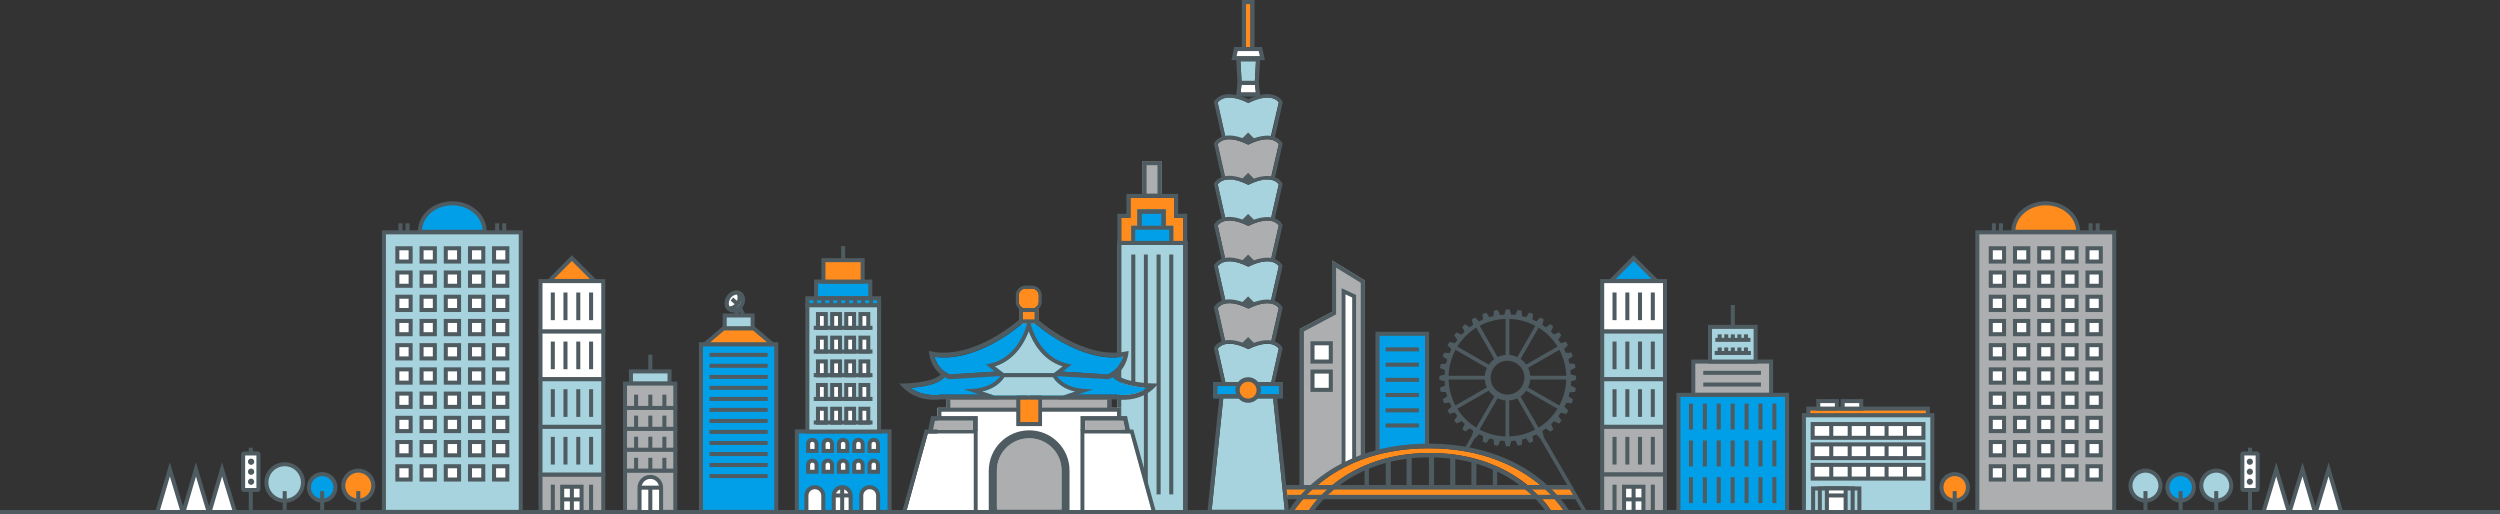<?xml version="1.0" encoding="utf-8"?>
<!-- Generator: Adobe Illustrator 15.0.0, SVG Export Plug-In  -->
<!DOCTYPE svg PUBLIC "-//W3C//DTD SVG 1.1//EN" "http://www.w3.org/Graphics/SVG/1.1/DTD/svg11.dtd">
<svg version="1.1"
	 xmlns="http://www.w3.org/2000/svg" xmlns:xlink="http://www.w3.org/1999/xlink" xmlns:a="http://ns.adobe.com/AdobeSVGViewerExtensions/3.0/"
	 x="0px" y="0px" width="1600px" height="329px" viewBox="0 0 1600 329" overflow="visible" enable-background="new 0 0 1600 329"
	 xml:space="preserve">
<rect x="0" y="0" width="1600" height="329" fill="#333333" stroke="none"/>
<defs>
</defs>
<polygon fill="#ACAEAF" points="839.1,311.4 831.9,311.4 831.9,210.5 852.5,199.6 852.5,166.7 873.5,179.5 873.5,292.5 870.9,292.5 
	"/>
<polygon fill="#FFFFFF" points="858.5,184.3 858.5,298.1 861.1,298.1 865.4,294.7 868,294.7 868,188.7 "/>
<polygon fill="#009FE8" points="881.6,213.6 881.6,288.6 913.1,285.6 913.1,213.6 "/>
<polygon fill="#4E5B60" points="882.9,288.8 880.3,290.4 880.3,212.3 914.6,212.3 914.6,285 912,285 912,214.9 882.9,214.9 "/>
<rect x="886.8" y="222.3" fill="#4E5B60" width="21.3" height="2.6"/>
<rect x="886.8" y="232.1" fill="#4E5B60" width="21.3" height="2.6"/>
<rect x="886.8" y="241.8" fill="#4E5B60" width="21.3" height="2.6"/>
<rect x="886.8" y="251.5" fill="#4E5B60" width="21.3" height="2.6"/>
<rect x="886.8" y="261.3" fill="#4E5B60" width="21.3" height="2.6"/>
<rect x="886.8" y="271" fill="#4E5B60" width="21.3" height="2.6"/>
<polygon fill="#4E5B60" points="834.5,311.4 831.9,311.4 831.9,210.5 852.5,199.6 852.5,166.7 873.5,179.5 873.5,292.5 870.9,292.5 
	870.9,181 855.1,171.3 855.1,201.2 834.5,212.1 "/>
<polygon fill="#4E5B60" points="861.1,298.1 858.5,298.1 858.5,184.3 868,188.7 868,294.7 865.4,294.7 865.4,190.4 861.1,188.4 "/>
<rect x="838.7" y="218.4" fill="#4E5B60" width="14.3" height="14.3"/>
<rect x="841.3" y="221" fill="#FFFFFF" width="9.1" height="9.1"/>
<rect x="838.7" y="236.5" fill="#4E5B60" width="14.3" height="14.3"/>
<rect x="841.3" y="239.1" fill="#FFFFFF" width="9.1" height="9.1"/>
<polygon fill="#FF8C1D" points="751.5,139.4 751.5,126.7 723.5,126.7 723.5,139.4 723.5,139.4 717.6,139.4 717.6,154.4 757.2,154.4 
	757.2,139.4 "/>
<rect x="731.2" y="103.1" fill="#ACAEAF" width="12.2" height="20.9"/>
<rect x="724" y="144.5" fill="#009FE8" width="26.9" height="12"/>
<rect x="728" y="134.1" fill="#009FE8" width="17.9" height="12.9"/>
<rect x="715.1" y="154.4" fill="#A6D3DD" width="44.7" height="174.6"/>
<polygon fill="#4E5B60" points="717.6,227 715.1,227 715.1,154.2 759.8,154.2 759.8,328.9 757.2,328.9 757.2,156.8 717.6,156.8 "/>
<rect x="748.3" y="162.9" fill="#4E5B60" width="2.6" height="153.5"/>
<polygon fill="#4E5B60" points="728,134.1 728,144.5 730.6,144.5 730.6,136.7 743.4,136.7 743.4,144.5 746,144.5 746,134.1 "/>
<rect x="740.2" y="162.9" fill="#4E5B60" width="2.6" height="153.5"/>
<polygon fill="#4E5B60" points="734.6,313.3 732.1,304 732.1,162.9 734.6,162.9 "/>
<rect x="724" y="162.9" fill="#4E5B60" width="2.6" height="82.3"/>
<polygon fill="#4E5B60" points="731.2,103.1 731.2,125.5 733.8,125.5 733.8,105.7 740.8,105.7 740.8,125.5 743.4,125.5 743.4,103.1 
	"/>
<polygon fill="#4E5B60" points="754,136.8 754,124.1 751.5,124.1 720.9,124.1 720.9,136.8 715.1,136.8 715.1,156.4 717.6,156.4 
	717.6,139.4 723.5,139.4 723.5,139.4 723.5,126.7 751.5,126.7 751.5,139.4 757.2,139.4 757.2,156.4 759.8,156.4 759.8,136.8 "/>
<polygon fill="#4E5B60" points="724,144.5 724,156.4 726.5,156.4 726.5,147 748.3,147 748.3,156.4 750.9,156.4 750.9,144.5 "/>
<polygon fill="#4E5B60" points="717.6,267.1 715.1,267.1 715.1,154.2 759.8,154.2 759.8,328.9 757.2,328.9 757.2,156.8 717.6,156.8 
	"/>
<rect x="715.1" y="155.5" fill="#4E5B60" width="2.6" height="0.9"/>
<rect x="757.2" y="155.5" fill="#4E5B60" width="2.6" height="0.9"/>
<polygon fill="#4E5B60" points="728,134.1 728,144.5 730.6,144.5 730.6,136.7 743.4,136.7 743.4,144.5 746,144.5 746,134.1 "/>
<path fill="#FF8C1D" d="M984.1,309.1c-12.7-10.1-35-22.2-69.6-22.2c-57.5,0-82,32.9-87.7,42h9.5c1.7-2.8,7-10.9,17.3-19.1
	c11.4-9.1,31.2-19.8,61.1-19.9v0h0.5h0.5v0c29.9,0.1,49.7,10.9,61.1,19.9c10.3,8.2,15.6,16.3,17.3,19.1h8.2
	C999.8,325.1,994,317,984.1,309.1z"/>
<polygon fill="#FF8C1D" points="1008.7,318.2 822.4,318.2 822.4,311.8 1005.3,311.8 "/>
<rect x="823.9" y="316.7" fill="#4E5B60" width="185.3" height="2.8"/>
<rect x="873.3" y="298.5" fill="#4E5B60" width="2.8" height="13.3"/>
<rect x="886.9" y="294.1" fill="#4E5B60" width="3.2" height="17.7"/>
<rect x="955.4" y="299.1" fill="#4E5B60" width="2.8" height="12.7"/>
<rect x="900.2" y="291.6" fill="#4E5B60" width="3.3" height="20.3"/>
<rect x="941.7" y="294.3" fill="#4E5B60" width="3.2" height="17.5"/>
<rect x="914.5" y="291.6" fill="#4E5B60" width="3.3" height="20.3"/>
<rect x="928.1" y="291.6" fill="#4E5B60" width="3.3" height="20.3"/>
<path fill="#4E5B60" d="M915.1,292.7c47.7,0,69.8,27.9,75.4,36.2h3.4c-1.7-2.8-7-10.9-17.3-19.1c-11.4-9.1-31.2-19.8-61.1-19.9v0
	h-0.5h-0.5v0c-29.9,0.1-49.7,10.9-61.1,19.9c-10.3,8.2-15.6,16.3-17.3,19.1h3.4C845.2,320.6,867.1,292.7,915.1,292.7z"/>
<rect x="822.4" y="310.4" fill="#4E5B60" width="182.8" height="2.9"/>
<path fill="#4E5B60" d="M914.5,286.9c34.6,0,57,12.1,69.6,22.2c9.9,7.9,15.6,16,18.1,19.8h3.4c-1.7-3-7.6-12.5-19.6-22.1
	c-13-10.4-35.8-22.7-71-22.9v0h-0.5H914v0c-35.2,0.1-58,12.5-71,22.9c-12,9.6-17.9,19.1-19.6,22.1h3.4
	C832.4,319.8,857,286.9,914.5,286.9z"/>
<rect x="797.4" y="2.6" fill="#FF8C1D" width="2.9" height="27.5"/>
<polygon fill="#A6D3DD" points="794.6,51.8 803.1,51.8 803.8,39.2 793.9,39.2 "/>
<polygon fill="#FFFFFF" points="794.5,54.4 794,59.2 803.7,59.2 803.2,54.4 "/>
<path fill="#ACAEAF" d="M818.4,197.2c-0.4-0.6-1.5-1.8-3.6-2.6c-2.7-0.9-7.6-1.1-15.7,2.8l-0.2,0.1c-8.2-4.1-13.2-3.8-15.9-2.9
	c-2.1,0.7-3.2,2-3.7,2.6l4.9,21.8l14.6,1l14.6-1L818.4,197.2z"/>
<path fill="#A6D3DD" d="M818.4,170.4c-0.4-0.6-1.5-1.8-3.6-2.6c-2.7-0.9-7.6-1.1-15.7,2.8l-0.2,0.1c-8.2-4.1-13.2-3.8-15.9-2.9
	c-2.1,0.7-3.2,2-3.7,2.6l4.9,21.8l14.6,2.5l14.6-2.5L818.4,170.4z"/>
<path fill="#ACAEAF" d="M818.4,144.3c-0.4-0.6-1.5-1.8-3.6-2.6c-2.7-0.9-7.6-1.1-15.7,2.8l-0.2,0.1c-8.2-4.1-13.2-3.8-15.9-2.9
	c-2.1,0.7-3.2,2-3.7,2.6l4.9,21.8l14.6,2.5l14.6-2.5L818.4,144.3z"/>
<path fill="#A6D3DD" d="M818.4,118c-0.4-0.6-1.5-1.8-3.6-2.6c-2.7-0.9-7.6-1.1-15.7,2.8l-0.2,0.1c-8.2-4.1-13.2-3.8-15.9-2.9
	c-2.1,0.7-3.2,2-3.7,2.6l4.9,21.8l14.6,2.5l14.6-2.5L818.4,118z"/>
<path fill="#ACAEAF" d="M818.4,92.3c-0.4-0.6-1.5-1.8-3.7-2.6c-2.7-0.9-7.6-1.1-15.7,2.8l-0.2,0.1c-8.2-4.1-13.2-3.8-15.9-2.9
	c-2.1,0.7-3.2,2-3.7,2.6l4.9,21.8l14.6,2.5l14.6-2.5L818.4,92.3z"/>
<path fill="#A6D3DD" d="M818.4,65.5c-0.4-0.6-1.5-1.8-3.7-2.6c-2.7-0.9-7.6-1.1-15.7,2.8l-0.2,0.1c-8.2-4.1-13.2-3.8-15.9-2.9
	c-2.1,0.7-3.2,2-3.7,2.6l4.9,21.8l14.6,2.5l14.6-2.5L818.4,65.5z"/>
<path fill="#A6D3DD" d="M818.4,223.2c-0.4-0.6-1.5-1.8-3.6-2.6c-2.7-0.9-7.6-1.1-15.7,2.8l-0.1,0.1l0,0c0,0,0,0,0,0l0,0l0,0
	c-8.2-4.1-13.2-3.8-15.9-2.9c-2.1,0.7-3.2,2-3.7,2.6l4.9,21.8l-0.1,0h29.4l-0.1,0L818.4,223.2z"/>
<polygon fill="#A6D3DD" points="782.9,254.9 775.5,326.3 822.2,326.3 814.8,254.9 804.6,254.9 793.1,254.9 "/>
<rect x="776.6" y="244.5" fill="#009FE8" width="44.5" height="10.4"/>
<path fill="#4E5B60" d="M806.7,61.8H791l1.2-10h13.2L806.7,61.8z M794,59.2h9.8l-0.6-4.8h-8.6L794,59.2z"/>
<path fill="#4E5B60" d="M809.6,38.5h-21.5l1.8-8.4h17.8L809.6,38.5z M791.4,35.9h15l-0.7-3.1h-13.6L791.4,35.9z"/>
<path fill="#4E5B60" d="M805.5,54.4h-13.4l-1-17.8h15.5L805.5,54.4z M794.6,51.8h8.5l0.7-12.6h-9.9L794.6,51.8z"/>
<path fill="#4E5B60" d="M802.9,32.7h-8.1V0h8.1V32.7z M797.4,30.1h2.9V2.6h-2.9V30.1z"/>
<polygon fill="#4E5B60" points="793.1,252.3 779.2,252.3 779.2,247.1 793.1,247.1 793.1,244.5 776.6,244.5 776.6,254.9 793.1,254.9 
	"/>
<polygon fill="#4E5B60" points="804.6,244.5 804.6,247.1 818.5,247.1 818.5,252.3 804.6,252.3 804.6,254.9 821.1,254.9 821.1,244.5 
	"/>
<polygon fill="#4E5B60" points="817.1,252.3 804.6,252.3 804.6,254.9 814.8,254.9 822.2,326.3 775.5,326.3 782.9,254.9 793.1,254.9 
	793.1,252.3 780.6,252.3 772.6,328.9 825.1,328.9 "/>
<path fill="#4E5B60" d="M798.8,257.8c-4.5,0-8.2-3.7-8.2-8.2s3.7-8.2,8.2-8.2c4.5,0,8.2,3.7,8.2,8.2S803.4,257.8,798.8,257.8z"/>
<path fill="#FF8C1D" d="M798.8,244.3c-3,0-5.4,2.4-5.4,5.4c0,3,2.4,5.4,5.4,5.4c3,0,5.4-2.4,5.4-5.4
	C804.2,246.7,801.8,244.3,798.8,244.3z"/>
<path fill="#4E5B60" d="M820.7,222.4c-0.1-0.1-1.4-2.8-5.2-4c-3.5-1.2-7.9-0.8-13,1l-3.7-3.7l-3.6,3.6c-5.1-1.8-9.4-2.2-12.9-1
	c-3.8,1.3-5.1,3.9-5.2,4l-0.2,0.4l5.1,22.7l2.3-0.5l-4.9-21.8c0.4-0.6,1.5-1.8,3.7-2.6c2.7-0.9,7.7-1.2,15.9,2.9l0,0l0,0
	c0,0,0,0,0,0l0,0l0.1-0.1c8.1-4,13-3.7,15.7-2.8c2.1,0.7,3.2,2,3.6,2.6l-4.9,21.8l2.3,0.5l5.1-22.7L820.7,222.4z"/>
<path fill="#4E5B60" d="M820.7,196.5c-0.1-0.1-1.4-2.8-5.2-4.1c-3.5-1.2-7.9-0.8-13,1l-3.7-3.7l-3.6,3.6c-5.1-1.8-9.4-2.2-12.9-1
	c-3.8,1.3-5.1,3.9-5.2,4.1l-0.2,0.4l5.1,22.7l2.3-0.5l-4.9-21.8c0.4-0.6,1.5-1.8,3.7-2.6c2.7-0.9,7.7-1.2,15.9,2.9l0,0l0,0
	c0,0,0,0,0,0l0,0.1l0.1-0.1c8.1-4,13-3.7,15.7-2.8c2.1,0.7,3.2,2,3.6,2.6l-4.9,21.8l2.3,0.5l5.1-22.7L820.7,196.5z"/>
<path fill="#4E5B60" d="M820.7,169.7c-0.1-0.1-1.4-2.8-5.2-4.1c-3.5-1.2-7.9-0.8-13,1l-3.7-3.7l-3.6,3.6c-5.1-1.8-9.4-2.2-12.9-1
	c-3.8,1.3-5.1,3.9-5.2,4.1l-0.2,0.4l5.1,22.7l2.3-0.5l-4.9-21.8c0.4-0.6,1.5-1.8,3.7-2.6c2.7-0.9,7.7-1.2,15.9,2.9l0,0l0,0
	c0,0,0,0,0,0l0,0l0.1-0.1c8.1-4,13-3.7,15.7-2.8c2.1,0.7,3.2,2,3.6,2.6l-4.9,21.8l2.3,0.5l5.1-22.7L820.7,169.7z"/>
<path fill="#4E5B60" d="M820.7,143.6c-0.1-0.1-1.4-2.8-5.2-4c-3.5-1.2-7.9-0.8-13,1l-3.7-3.7l-3.6,3.6c-5.1-1.8-9.4-2.2-12.9-1
	c-3.8,1.3-5.1,3.9-5.2,4l-0.2,0.4l5.1,22.7l2.3-0.5l-4.9-21.8c0.4-0.6,1.5-1.8,3.7-2.6c2.7-0.9,7.7-1.2,15.9,2.9l0,0l0,0
	c0,0,0,0,0,0l0,0l0.1-0.1c8.1-4,13-3.7,15.7-2.8c2.1,0.7,3.2,2,3.6,2.6l-4.9,21.8l2.3,0.5l5.1-22.7L820.7,143.6z"/>
<path fill="#4E5B60" d="M820.7,117.3c-0.1-0.1-1.4-2.8-5.2-4c-3.5-1.2-7.9-0.8-13,1l-3.7-3.7l-3.6,3.6c-5.1-1.8-9.4-2.2-12.9-1
	c-3.8,1.3-5.1,3.9-5.2,4l-0.2,0.4l5.1,22.7l2.3-0.5l-4.9-21.8c0.4-0.6,1.5-1.8,3.7-2.6c2.7-0.9,7.7-1.2,15.9,2.9l0,0l0,0
	c0,0,0,0,0,0l0,0l0.1-0.1c8.1-4,13-3.7,15.7-2.8c2.1,0.7,3.2,2,3.6,2.6l-4.9,21.8l2.3,0.5l5.1-22.7L820.7,117.3z"/>
<path fill="#4E5B60" d="M820.7,91.6c-0.1-0.1-1.4-2.8-5.2-4.1c-3.5-1.2-7.9-0.8-13,1l-3.7-3.7l-3.6,3.6c-5.1-1.8-9.4-2.2-12.9-1
	c-3.8,1.3-5.1,3.9-5.2,4.1l-0.2,0.4l5.1,22.7l2.3-0.5l-4.9-21.8c0.4-0.6,1.5-1.8,3.7-2.6c2.7-0.9,7.7-1.2,15.9,2.9l0,0l0,0
	c0,0,0,0,0,0l0,0l0.1-0.1c8.1-4,13-3.7,15.7-2.8c2.1,0.7,3.2,2,3.6,2.6l-4.9,21.8l2.3,0.5l5.1-22.7L820.7,91.6z"/>
<path fill="#4E5B60" d="M820.7,64.9c-0.1-0.1-1.4-2.8-5.2-4c-4.3-1.5-9.9-0.6-16.6,2.6c-6.7-3.1-12.3-4-16.6-2.6
	c-3.8,1.3-5.1,3.9-5.2,4l-0.2,0.4l5.1,22.7l2.3-0.5l-4.9-21.8c0.4-0.6,1.5-1.8,3.7-2.6c2.7-0.9,7.7-1.2,15.9,2.9l0,0l0,0
	c8.2-4.1,13.2-3.8,15.9-2.9c2.1,0.7,3.2,2,3.6,2.6l-4.9,21.8l2.3,0.5l5.1-22.7L820.7,64.9z"/>
<polygon fill="#4E5B60" points="815.7,245.5 815.8,245 813.6,245 "/>
<polygon fill="#4E5B60" points="782,245.5 784.1,245 781.9,245 "/>
<polygon fill="#4E5B60" points="791,61.8 791.1,61.8 791.1,61.1 "/>
<polygon fill="#FFFFFF" points="792.1,32.7 791.4,35.9 806.3,35.9 805.6,32.7 "/>
<path fill="#FF8C1D" d="M652,189.1v4c0,2.4,2,4.4,4.4,4.4h4c2.4,0,4.4-2,4.4-4.4v-4c0-2.4-2-4.4-4.4-4.4h-4
	C654,184.7,652,186.7,652,189.1z"/>
<path fill="#009FE8" d="M708.9,239.7c6.4-2.6,8.9-8.3,9.8-11.3c-27.8,3.8-55.2-20.5-56.4-21.6l1.5-1.7H653l1.5,1.7
	c-1.2,1.1-28.5,25.4-56.4,21.6c0.9,3,3.3,8.6,9.8,11.3l30.2-1.9l2.4,2.8h35.9l2.4-2.8L708.9,239.7z"/>
<path fill="#A6D3DD" d="M658.4,211.8c-2.3,6.4-8.4,18.5-21.8,22.6l5.6,4.3h32.4l5.6-4.3C666.8,230.4,660.7,218.2,658.4,211.8z"/>
<path fill="#009FE8" d="M714.7,252.6c0.3,0,11.1,1.7,19.5-4.4c-6.3-0.4-18.3-1.9-22-7.2l1.9-1.3H602.7l1.9,1.3
	c-3.7,5.3-15.7,6.8-22,7.2c8.4,6.1,19.1,4.5,19.2,4.4l29.1,0l5.9,2.2h42.2l4.9-2.2H714.7z"/>
<path fill="#A6D3DD" d="M680.3,253.2l7.9-2.6c-11.1-2.5-14.5-9.6-14.7-9.9h-30.4c-0.2,0.3-3.5,7.4-14.6,9.9l7.9,2.6H680.3z"/>
<rect x="600" y="261" fill="#FFFFFF" width="117.4" height="67.9"/>
<rect x="605.7" y="255.6" fill="#ACAEAF" width="105.5" height="5.4"/>
<rect x="652.2" y="197.8" fill="#FF8C1D" width="12.4" height="9.1"/>
<polygon fill="#FFFFFF" points="694,277.4 694,326.4 736.9,326.4 723.4,277.4 "/>
<polygon fill="#FFFFFF" points="593.8,277.4 580.3,326.4 623.2,326.4 623.2,277.4 "/>
<path fill="#ACAEAF" d="M679.4,324.3V301c0-11.3-9.3-20.5-20.7-20.5c-11.4,0-20.7,9.2-20.7,20.5v23.4c0,0.6,0,1.3,0.1,1.9h41.2
	C679.4,325.6,679.4,324.9,679.4,324.3z"/>
<path fill="#4E5B60" d="M625.8,328.9H577l14.9-54h33.8V328.9z M580.3,326.4h42.9v-49h-29.4L580.3,326.4z"/>
<path fill="#4E5B60" d="M740.2,328.9h-48.7v-54h33.8L740.2,328.9z M694,326.4h42.9l-13.5-49H694V326.4z"/>
<rect x="650.4" y="253.2" fill="#4E5B60" width="16.5" height="19.5"/>
<rect x="653" y="255.7" fill="#FF8C1D" width="11.5" height="14.4"/>
<path fill="#4E5B60" d="M683.3,232.7c-18.9-4.1-23.6-25.2-23.6-25.4l-0.4-1.7h-1.7l-0.4,1.7c0,0.2-4.7,21.3-23.6,25.4l-2.6,0.6
	l10.4,8.1h34.1l10.4-8.1L683.3,232.7z M674.6,238.8h-32.4l-5.6-4.3c13.4-4.1,19.5-16.3,21.8-22.6c2.3,6.4,8.4,18.5,21.8,22.6
	L674.6,238.8z"/>
<polygon fill="#4E5B60" points="602.5,267.7 600,267.7 600,261 651.6,261 651.6,263.5 602.5,263.5 "/>
<polygon fill="#4E5B60" points="717.4,267.7 714.9,267.7 714.9,263.5 665.8,263.5 665.8,261 717.4,261 "/>
<rect x="605.7" y="255.6" fill="#4E5B60" width="2.5" height="6.5"/>
<rect x="708.6" y="255.6" fill="#4E5B60" width="2.5" height="6.5"/>
<path fill="#4E5B60" d="M664.6,206.9h-12.4v-9.7h12.4V206.9z M654.7,204.4h7.4v-4.7h-7.4V204.4z"/>
<path fill="#4E5B60" d="M660.4,199.4h-4c-3.5,0-6.3-2.8-6.3-6.3v-4c0-3.5,2.8-6.3,6.3-6.3h4c3.5,0,6.3,2.8,6.3,6.3v4
	C666.7,196.6,663.9,199.4,660.4,199.4z M656.4,184.7c-2.4,0-4.4,2-4.4,4.4v4c0,2.4,2,4.4,4.4,4.4h4c2.4,0,4.4-2,4.4-4.4v-4
	c0-2.4-2-4.4-4.4-4.4H656.4z"/>
<path fill="#4E5B60" d="M658.7,275.4c-14.3,0-25.9,11.6-25.9,25.9v27.7h50.4l1.3-0.1v-27.6C684.6,287,673,275.4,658.7,275.4z
	 M679.4,324.3c0,0.6,0,1.3-0.1,1.9h-41.2c-0.1-0.7-0.1-1.3-0.1-1.9V301c0-11.3,9.3-20.5,20.7-20.5c11.4,0,20.7,9.2,20.7,20.5V324.3z
	"/>
<path fill="#4E5B60" d="M598.2,255.9c-5,0-13.8-1.1-20.4-8l-2.4-2.5l3.5,0c5.4-0.1,20-1.3,23.3-6.1l2.5,1.7
	c-3.7,5.3-15.7,6.8-22,7.2c8.4,6.1,19.1,4.5,19.2,4.4l29.1,0l7.9,3h-36.7C602,255.6,600.5,255.9,598.2,255.9z"/>
<path fill="#4E5B60" d="M718.6,255.9c-2.4,0-4-0.2-4.2-0.3l-37,0l6.6-3h30.7c0.3,0,11.1,1.7,19.5-4.4c-6.3-0.4-18.3-1.9-22-7.2
	l2.5-1.7c3.3,4.8,18,6,23.3,6.1l3.5,0l-2.4,2.5C732.5,254.7,723.7,255.9,718.6,255.9z"/>
<path fill="#4E5B60" d="M628.5,250.5c11.1-2.5,14.5-9.6,14.6-9.9l-2.2-1c-0.2,0.3-4,8.2-17.8,9.2l-6.1,0.4l18.7,6.3l21.9,0.1v-2.4
	h-21.3L628.5,250.5z"/>
<path fill="#4E5B60" d="M693.6,248.9c-13.8-1-17.6-8.9-17.8-9.2l-2.2,1c0.2,0.3,3.5,7.4,14.7,9.9l-7.9,2.6H659v2.4l21.9-0.1
	l18.7-6.3L693.6,248.9z"/>
<polygon fill="#4E5B60" points="596.9,276.2 593.9,275.6 595.9,266.3 625.8,266.3 625.8,275.5 622.7,275.5 622.7,269.3 598.3,269.3 
	"/>
<polygon fill="#4E5B60" points="720.3,276.2 723.3,275.6 721.3,266.3 691.5,266.3 691.5,275.5 694.5,275.5 694.5,269.3 718.9,269.3 
	"/>
<path fill="#4E5B60" d="M607.4,242.7l-0.3-0.1c-10.9-4.2-12.3-15.4-12.4-15.9l-0.3-2.1l2,0.4c27.1,5.2,55.7-20.2,56-20.5l2,2.2
	c-1.2,1.1-28.5,25.4-56.4,21.6c0.9,3,3.3,8.6,9.8,11.3l30.2-1.9l2.5,3L607.4,242.7z"/>
<path fill="#4E5B60" d="M709.4,242.7l0.3-0.1c10.9-4.2,12.3-15.4,12.4-15.9l0.2-2.1l-2,0.4c-27.1,5.2-55.7-20.2-56-20.5l-2,2.2
	c1.2,1.1,28.5,25.4,56.4,21.6c-0.9,3-3.3,8.6-9.8,11.3l-30.2-1.9l-2.5,3L709.4,242.7z"/>
<polygon fill="#ACAEAF" points="694.5,269.3 694.5,274.9 720.1,274.9 718.9,269.3 "/>
<polygon fill="#ACAEAF" points="598.3,269.3 597.1,274.9 622.7,274.9 622.7,269.3 "/>
<rect x="625.8" y="266.3" fill="#FFE8B7" width="0" height="8.6"/>
<path fill="none" d="M964.8,231c-5.9,0-10.8,4.8-10.8,10.8c0,5.9,4.8,10.8,10.8,10.8c5.9,0,10.8-4.8,10.8-10.8
	C975.5,235.8,970.7,231,964.8,231z"/>
<path fill="#4E5B60" d="M964.8,227.1c-8.1,0-14.6,6.6-14.6,14.6c0,8.1,6.6,14.6,14.6,14.6c8.1,0,14.6-6.6,14.6-14.6
	C979.4,233.6,972.9,227.1,964.8,227.1z M964.8,252.5c-5.9,0-10.8-4.8-10.8-10.8c0-5.9,4.8-10.8,10.8-10.8c5.9,0,10.8,4.8,10.8,10.8
	C975.5,247.7,970.7,252.5,964.8,252.5z"/>
<path fill="#4E5B60" d="M937.7,286.3l2.1,1.2l5.8-10.1c-0.7-0.4-1.4-0.8-2.1-1.2L937.7,286.3z"/>
<path fill="#4E5B60" d="M1008.7,243v-2.5l-3.4-0.9c0-0.9-0.1-1.8-0.2-2.7l3.2-1.5l-0.4-2.5l-3.5-0.3c-0.2-0.9-0.4-1.8-0.7-2.6l2.9-2
	l-0.9-2.4l-3.5,0.3c-0.4-0.8-0.8-1.7-1.2-2.5l2.5-2.5l-1.3-2.2l-3.4,0.9c-0.5-0.8-1-1.5-1.6-2.2l2.1-2.9l-1.6-1.9l-3.2,1.5
	c-0.6-0.7-1.3-1.3-1.9-1.9l1.5-3.2l-1.9-1.6l-2.9,2.1c-0.7-0.5-1.5-1.1-2.2-1.6l0.9-3.4l-2.2-1.3l-2.5,2.5c-0.8-0.4-1.6-0.8-2.5-1.2
	l0.3-3.5l-2.4-0.9l-2,2.9c-0.9-0.3-1.7-0.5-2.6-0.7l-0.3-3.5l-2.5-0.4l-1.5,3.2c-0.9-0.1-1.8-0.2-2.7-0.2l-0.9-3.4h-2.5l-0.9,3.4
	c-0.9,0-1.8,0.1-2.7,0.2l-1.5-3.2l-2.5,0.4l-0.3,3.5c-0.9,0.2-1.8,0.4-2.6,0.7l-2-2.9l-2.4,0.9l0.3,3.5c-0.8,0.4-1.7,0.8-2.5,1.2
	l-2.5-2.5l-2.2,1.3l0.9,3.4c-0.8,0.5-1.5,1-2.2,1.6l-2.9-2l-1.9,1.6l1.5,3.2c-0.7,0.6-1.3,1.3-1.9,1.9l-3.2-1.5l-1.6,1.9l2.1,2.9
	c-0.5,0.7-1.1,1.5-1.6,2.2l-3.4-0.9l-1.3,2.2l2.5,2.5c-0.4,0.8-0.8,1.6-1.2,2.5l-3.5-0.3l-0.9,2.4l2.9,2c-0.3,0.9-0.5,1.8-0.7,2.6
	l-3.5,0.3l-0.4,2.5l3.2,1.5c-0.1,0.9-0.2,1.8-0.2,2.7l-3.4,0.9l0,2.5l3.4,0.9c0,0.9,0.1,1.8,0.2,2.7l-3.2,1.5l0.4,2.5l3.5,0.3
	c0.2,0.9,0.4,1.8,0.7,2.6l-2.9,2l0.9,2.4l3.5-0.3c0.4,0.8,0.8,1.7,1.2,2.5l-2.5,2.5l1.3,2.2l3.4-0.9c0.5,0.8,1,1.5,1.6,2.2l-2,2.9
	l1.6,1.9l3.2-1.5c0.6,0.7,1.3,1.3,1.9,1.9l-1.5,3.2l1.9,1.6l2.9-2c0.7,0.5,1.4,1,2.2,1.5l-0.9,3.4l2.2,1.3l2.5-2.5
	c0.8,0.4,1.7,0.8,2.5,1.2l-0.3,3.5l2.4,0.9l2-2.9c0.9,0.3,1.7,0.5,2.6,0.7l0.3,3.5l2.5,0.4l1.5-3.2c0.9,0.1,1.8,0.2,2.7,0.2l0.9,3.4
	h2.5l0.9-3.4c0.9,0,1.8-0.1,2.7-0.2l1.5,3.2l2.5-0.4l0.3-3.5c0.9-0.2,1.8-0.4,2.6-0.7l2,2.9l2.4-0.9l-0.3-3.5
	c0.8-0.3,1.6-0.7,2.4-1.1l2.5,2.5l2.2-1.3l-0.9-3.4c0.8-0.5,1.6-1,2.3-1.6l2.9,2.1l1.9-1.6l-1.5-3.2c0.7-0.6,1.3-1.3,1.9-1.9
	l3.2,1.5l1.6-1.9l-2-2.9c0.5-0.7,1.1-1.5,1.6-2.2l3.4,0.9l1.3-2.2l-2.5-2.5c0.4-0.8,0.8-1.6,1.2-2.5l3.5,0.3l0.9-2.4l-2.9-2
	c0.3-0.9,0.5-1.8,0.7-2.6l3.5-0.3l0.4-2.5l-3.2-1.5c0.1-0.9,0.2-1.8,0.2-2.7L1008.7,243z M1002.4,242.9c-0.2,6-1.8,11.6-4.4,16.6
	l-20.2-11.6l-1.2,2.1l20.2,11.6c-3.5,5.6-8.4,10.2-14.2,13.3c0.7-0.4,1.4-0.8,2.1-1.2L973,253.5l-2.1,1.2l11.6,20.2
	c-5,2.7-10.6,4.2-16.6,4.4v-23.3h-2.4v23.3c-6-0.2-11.6-1.8-16.6-4.4l11.8-20.4l-2.1-1.2l-11.8,20.4c-4.9-3.1-9.1-7.2-12.1-12.1
	l20.5-11.8l-1.2-2.1l-20.5,11.8c-2.7-5-4.2-10.6-4.4-16.6l23.6,0l0-2.4l-23.6,0c0.2-6,1.8-11.6,4.4-16.6l20.5,11.8l1.2-2.1
	l-20.5-11.8c3.1-4.9,7.2-9.1,12.1-12.1l11.8,20.5l2.1-1.2L947,208.5c5-2.7,10.6-4.2,16.6-4.4v23.6h2.4v-23.6
	c6,0.2,11.6,1.8,16.6,4.4l-11.6,20.2l2.1,1.2l11.6-20.2c4.9,3.1,9.1,7.2,12.1,12.1l-20.2,11.6l1.2,2.1l20.2-11.6
	c2.7,5,4.2,10.6,4.4,16.6l-23.3,0l0,2.4H1002.4z"/>
<path fill="#4E5B60" d="M1016.5,328.9L986,276.2c-0.7,0.4-1.4,0.8-2.1,1.2l29.8,51.5H1016.5z"/>
<line fill="none" stroke="#4E5B60" stroke-width="2.58" stroke-miterlimit="10" x1="0" y1="327.7" x2="1600" y2="327.7"/>
<rect x="1265.5" y="148.7" fill="#ACAEAF" stroke="#4E5B60" stroke-width="2.58" stroke-miterlimit="10" width="87.6" height="178.9"/>
<rect x="1274.1" y="158.9" fill="#FFFFFF" stroke="#4E5B60" stroke-width="2.58" stroke-miterlimit="10" width="8.5" height="8.5"/>
<rect x="1289.6" y="158.9" fill="#FFFFFF" stroke="#4E5B60" stroke-width="2.58" stroke-miterlimit="10" width="8.5" height="8.5"/>
<rect x="1305.1" y="158.9" fill="#FFFFFF" stroke="#4E5B60" stroke-width="2.58" stroke-miterlimit="10" width="8.5" height="8.5"/>
<rect x="1320.5" y="158.9" fill="#FFFFFF" stroke="#4E5B60" stroke-width="2.58" stroke-miterlimit="10" width="8.5" height="8.5"/>
<rect x="1336" y="158.9" fill="#FFFFFF" stroke="#4E5B60" stroke-width="2.58" stroke-miterlimit="10" width="8.5" height="8.5"/>
<rect x="1274.1" y="174.4" fill="#FFFFFF" stroke="#4E5B60" stroke-width="2.58" stroke-miterlimit="10" width="8.5" height="8.5"/>
<rect x="1289.6" y="174.4" fill="#FFFFFF" stroke="#4E5B60" stroke-width="2.58" stroke-miterlimit="10" width="8.5" height="8.5"/>
<rect x="1305.1" y="174.4" fill="#FFFFFF" stroke="#4E5B60" stroke-width="2.58" stroke-miterlimit="10" width="8.5" height="8.5"/>
<rect x="1320.5" y="174.4" fill="#FFFFFF" stroke="#4E5B60" stroke-width="2.58" stroke-miterlimit="10" width="8.5" height="8.5"/>
<rect x="1336" y="174.4" fill="#FFFFFF" stroke="#4E5B60" stroke-width="2.58" stroke-miterlimit="10" width="8.5" height="8.5"/>
<rect x="1274.1" y="189.9" fill="#FFFFFF" stroke="#4E5B60" stroke-width="2.58" stroke-miterlimit="10" width="8.5" height="8.5"/>
<rect x="1289.6" y="189.9" fill="#FFFFFF" stroke="#4E5B60" stroke-width="2.58" stroke-miterlimit="10" width="8.5" height="8.5"/>
<rect x="1305.1" y="189.9" fill="#FFFFFF" stroke="#4E5B60" stroke-width="2.58" stroke-miterlimit="10" width="8.5" height="8.5"/>
<rect x="1320.5" y="189.9" fill="#FFFFFF" stroke="#4E5B60" stroke-width="2.58" stroke-miterlimit="10" width="8.5" height="8.5"/>
<rect x="1336" y="189.9" fill="#FFFFFF" stroke="#4E5B60" stroke-width="2.58" stroke-miterlimit="10" width="8.5" height="8.5"/>
<rect x="1274.1" y="205.4" fill="#FFFFFF" stroke="#4E5B60" stroke-width="2.58" stroke-miterlimit="10" width="8.5" height="8.5"/>
<rect x="1289.6" y="205.4" fill="#FFFFFF" stroke="#4E5B60" stroke-width="2.58" stroke-miterlimit="10" width="8.5" height="8.5"/>
<rect x="1305.1" y="205.4" fill="#FFFFFF" stroke="#4E5B60" stroke-width="2.58" stroke-miterlimit="10" width="8.5" height="8.5"/>
<rect x="1320.5" y="205.4" fill="#FFFFFF" stroke="#4E5B60" stroke-width="2.58" stroke-miterlimit="10" width="8.5" height="8.5"/>
<rect x="1336" y="205.4" fill="#FFFFFF" stroke="#4E5B60" stroke-width="2.58" stroke-miterlimit="10" width="8.5" height="8.5"/>
<rect x="1274.1" y="220.9" fill="#FFFFFF" stroke="#4E5B60" stroke-width="2.58" stroke-miterlimit="10" width="8.5" height="8.5"/>
<rect x="1289.6" y="220.9" fill="#FFFFFF" stroke="#4E5B60" stroke-width="2.58" stroke-miterlimit="10" width="8.5" height="8.5"/>
<rect x="1305.1" y="220.9" fill="#FFFFFF" stroke="#4E5B60" stroke-width="2.58" stroke-miterlimit="10" width="8.5" height="8.5"/>
<rect x="1320.5" y="220.9" fill="#FFFFFF" stroke="#4E5B60" stroke-width="2.58" stroke-miterlimit="10" width="8.5" height="8.5"/>
<rect x="1336" y="220.9" fill="#FFFFFF" stroke="#4E5B60" stroke-width="2.58" stroke-miterlimit="10" width="8.5" height="8.5"/>
<rect x="1274.1" y="236.4" fill="#FFFFFF" stroke="#4E5B60" stroke-width="2.58" stroke-miterlimit="10" width="8.5" height="8.5"/>
<rect x="1289.6" y="236.4" fill="#FFFFFF" stroke="#4E5B60" stroke-width="2.58" stroke-miterlimit="10" width="8.5" height="8.5"/>
<rect x="1305.1" y="236.4" fill="#FFFFFF" stroke="#4E5B60" stroke-width="2.58" stroke-miterlimit="10" width="8.5" height="8.5"/>
<rect x="1320.5" y="236.4" fill="#FFFFFF" stroke="#4E5B60" stroke-width="2.58" stroke-miterlimit="10" width="8.5" height="8.5"/>
<rect x="1336" y="236.4" fill="#FFFFFF" stroke="#4E5B60" stroke-width="2.58" stroke-miterlimit="10" width="8.5" height="8.5"/>
<rect x="1274.1" y="251.9" fill="#FFFFFF" stroke="#4E5B60" stroke-width="2.58" stroke-miterlimit="10" width="8.5" height="8.5"/>
<rect x="1289.6" y="251.9" fill="#FFFFFF" stroke="#4E5B60" stroke-width="2.58" stroke-miterlimit="10" width="8.5" height="8.5"/>
<rect x="1305.1" y="251.9" fill="#FFFFFF" stroke="#4E5B60" stroke-width="2.58" stroke-miterlimit="10" width="8.5" height="8.5"/>
<rect x="1320.5" y="251.9" fill="#FFFFFF" stroke="#4E5B60" stroke-width="2.58" stroke-miterlimit="10" width="8.5" height="8.5"/>
<rect x="1336" y="251.9" fill="#FFFFFF" stroke="#4E5B60" stroke-width="2.58" stroke-miterlimit="10" width="8.5" height="8.5"/>
<rect x="1274.1" y="267.4" fill="#FFFFFF" stroke="#4E5B60" stroke-width="2.58" stroke-miterlimit="10" width="8.5" height="8.5"/>
<rect x="1289.6" y="267.4" fill="#FFFFFF" stroke="#4E5B60" stroke-width="2.58" stroke-miterlimit="10" width="8.5" height="8.5"/>
<rect x="1305.1" y="267.4" fill="#FFFFFF" stroke="#4E5B60" stroke-width="2.58" stroke-miterlimit="10" width="8.5" height="8.5"/>
<rect x="1320.5" y="267.4" fill="#FFFFFF" stroke="#4E5B60" stroke-width="2.58" stroke-miterlimit="10" width="8.5" height="8.5"/>
<rect x="1336" y="267.4" fill="#FFFFFF" stroke="#4E5B60" stroke-width="2.58" stroke-miterlimit="10" width="8.5" height="8.5"/>
<rect x="1274.1" y="282.9" fill="#FFFFFF" stroke="#4E5B60" stroke-width="2.58" stroke-miterlimit="10" width="8.5" height="8.5"/>
<rect x="1289.6" y="282.9" fill="#FFFFFF" stroke="#4E5B60" stroke-width="2.58" stroke-miterlimit="10" width="8.5" height="8.5"/>
<rect x="1305.1" y="282.9" fill="#FFFFFF" stroke="#4E5B60" stroke-width="2.58" stroke-miterlimit="10" width="8.5" height="8.5"/>
<rect x="1320.5" y="282.9" fill="#FFFFFF" stroke="#4E5B60" stroke-width="2.58" stroke-miterlimit="10" width="8.5" height="8.5"/>
<rect x="1336" y="282.9" fill="#FFFFFF" stroke="#4E5B60" stroke-width="2.58" stroke-miterlimit="10" width="8.5" height="8.5"/>
<rect x="1274.1" y="298.4" fill="#FFFFFF" stroke="#4E5B60" stroke-width="2.58" stroke-miterlimit="10" width="8.5" height="8.5"/>
<rect x="1289.6" y="298.4" fill="#FFFFFF" stroke="#4E5B60" stroke-width="2.58" stroke-miterlimit="10" width="8.5" height="8.5"/>
<rect x="1305.1" y="298.4" fill="#FFFFFF" stroke="#4E5B60" stroke-width="2.58" stroke-miterlimit="10" width="8.5" height="8.5"/>
<rect x="1320.5" y="298.4" fill="#FFFFFF" stroke="#4E5B60" stroke-width="2.58" stroke-miterlimit="10" width="8.5" height="8.5"/>
<rect x="1336" y="298.4" fill="#FFFFFF" stroke="#4E5B60" stroke-width="2.58" stroke-miterlimit="10" width="8.5" height="8.5"/>
<line fill="none" stroke="#4E5B60" stroke-width="2.58" stroke-miterlimit="10" x1="1276.1" y1="142.9" x2="1276.1" y2="148.7"/>
<line fill="none" stroke="#4E5B60" stroke-width="2.58" stroke-miterlimit="10" x1="1280.6" y1="142.9" x2="1280.6" y2="148.7"/>
<line fill="none" stroke="#4E5B60" stroke-width="2.58" stroke-miterlimit="10" x1="1338" y1="142.9" x2="1338" y2="148.7"/>
<line fill="none" stroke="#4E5B60" stroke-width="2.58" stroke-miterlimit="10" x1="1342.5" y1="142.9" x2="1342.5" y2="148.7"/>
<path fill="#FF8C1D" stroke="#4E5B60" stroke-width="2.58" stroke-miterlimit="10" d="M1309.3,130.1c-11.5,0-20.8,8.1-20.8,18.2
	h41.5C1330.1,138.3,1320.8,130.1,1309.3,130.1z"/>
<rect x="245.7" y="148.7" fill="#A6D3DD" stroke="#4E5B60" stroke-width="2.58" stroke-miterlimit="10" width="87.6" height="178.9"/>
<rect x="254.3" y="158.9" fill="#FFFFFF" stroke="#4E5B60" stroke-width="2.58" stroke-miterlimit="10" width="8.5" height="8.5"/>
<rect x="269.8" y="158.9" fill="#FFFFFF" stroke="#4E5B60" stroke-width="2.58" stroke-miterlimit="10" width="8.5" height="8.5"/>
<rect x="285.3" y="158.9" fill="#FFFFFF" stroke="#4E5B60" stroke-width="2.58" stroke-miterlimit="10" width="8.5" height="8.5"/>
<rect x="300.8" y="158.9" fill="#FFFFFF" stroke="#4E5B60" stroke-width="2.58" stroke-miterlimit="10" width="8.5" height="8.5"/>
<rect x="316.2" y="158.9" fill="#FFFFFF" stroke="#4E5B60" stroke-width="2.58" stroke-miterlimit="10" width="8.5" height="8.5"/>
<rect x="254.3" y="174.4" fill="#FFFFFF" stroke="#4E5B60" stroke-width="2.58" stroke-miterlimit="10" width="8.5" height="8.5"/>
<rect x="269.8" y="174.4" fill="#FFFFFF" stroke="#4E5B60" stroke-width="2.58" stroke-miterlimit="10" width="8.5" height="8.5"/>
<rect x="285.3" y="174.4" fill="#FFFFFF" stroke="#4E5B60" stroke-width="2.58" stroke-miterlimit="10" width="8.5" height="8.5"/>
<rect x="300.8" y="174.4" fill="#FFFFFF" stroke="#4E5B60" stroke-width="2.58" stroke-miterlimit="10" width="8.5" height="8.5"/>
<rect x="316.2" y="174.4" fill="#FFFFFF" stroke="#4E5B60" stroke-width="2.58" stroke-miterlimit="10" width="8.5" height="8.5"/>
<rect x="254.3" y="189.9" fill="#FFFFFF" stroke="#4E5B60" stroke-width="2.58" stroke-miterlimit="10" width="8.5" height="8.5"/>
<rect x="269.8" y="189.9" fill="#FFFFFF" stroke="#4E5B60" stroke-width="2.58" stroke-miterlimit="10" width="8.5" height="8.5"/>
<rect x="285.3" y="189.9" fill="#FFFFFF" stroke="#4E5B60" stroke-width="2.58" stroke-miterlimit="10" width="8.5" height="8.5"/>
<rect x="300.8" y="189.9" fill="#FFFFFF" stroke="#4E5B60" stroke-width="2.58" stroke-miterlimit="10" width="8.5" height="8.5"/>
<rect x="316.2" y="189.9" fill="#FFFFFF" stroke="#4E5B60" stroke-width="2.58" stroke-miterlimit="10" width="8.5" height="8.5"/>
<rect x="254.3" y="205.4" fill="#FFFFFF" stroke="#4E5B60" stroke-width="2.58" stroke-miterlimit="10" width="8.5" height="8.5"/>
<rect x="269.8" y="205.4" fill="#FFFFFF" stroke="#4E5B60" stroke-width="2.58" stroke-miterlimit="10" width="8.5" height="8.5"/>
<rect x="285.3" y="205.4" fill="#FFFFFF" stroke="#4E5B60" stroke-width="2.58" stroke-miterlimit="10" width="8.5" height="8.5"/>
<rect x="300.8" y="205.4" fill="#FFFFFF" stroke="#4E5B60" stroke-width="2.58" stroke-miterlimit="10" width="8.5" height="8.5"/>
<rect x="316.2" y="205.4" fill="#FFFFFF" stroke="#4E5B60" stroke-width="2.58" stroke-miterlimit="10" width="8.5" height="8.5"/>
<rect x="254.3" y="220.9" fill="#FFFFFF" stroke="#4E5B60" stroke-width="2.58" stroke-miterlimit="10" width="8.5" height="8.5"/>
<rect x="269.8" y="220.9" fill="#FFFFFF" stroke="#4E5B60" stroke-width="2.58" stroke-miterlimit="10" width="8.5" height="8.5"/>
<rect x="285.3" y="220.9" fill="#FFFFFF" stroke="#4E5B60" stroke-width="2.58" stroke-miterlimit="10" width="8.5" height="8.5"/>
<rect x="300.8" y="220.9" fill="#FFFFFF" stroke="#4E5B60" stroke-width="2.58" stroke-miterlimit="10" width="8.5" height="8.5"/>
<rect x="316.2" y="220.9" fill="#FFFFFF" stroke="#4E5B60" stroke-width="2.58" stroke-miterlimit="10" width="8.5" height="8.5"/>
<rect x="254.3" y="236.4" fill="#FFFFFF" stroke="#4E5B60" stroke-width="2.58" stroke-miterlimit="10" width="8.5" height="8.5"/>
<rect x="269.8" y="236.4" fill="#FFFFFF" stroke="#4E5B60" stroke-width="2.58" stroke-miterlimit="10" width="8.5" height="8.5"/>
<rect x="285.3" y="236.4" fill="#FFFFFF" stroke="#4E5B60" stroke-width="2.58" stroke-miterlimit="10" width="8.5" height="8.5"/>
<rect x="300.8" y="236.4" fill="#FFFFFF" stroke="#4E5B60" stroke-width="2.58" stroke-miterlimit="10" width="8.5" height="8.5"/>
<rect x="316.2" y="236.4" fill="#FFFFFF" stroke="#4E5B60" stroke-width="2.58" stroke-miterlimit="10" width="8.5" height="8.5"/>
<rect x="254.3" y="251.9" fill="#FFFFFF" stroke="#4E5B60" stroke-width="2.58" stroke-miterlimit="10" width="8.5" height="8.5"/>
<rect x="269.8" y="251.9" fill="#FFFFFF" stroke="#4E5B60" stroke-width="2.58" stroke-miterlimit="10" width="8.5" height="8.5"/>
<rect x="285.3" y="251.9" fill="#FFFFFF" stroke="#4E5B60" stroke-width="2.58" stroke-miterlimit="10" width="8.5" height="8.5"/>
<rect x="300.8" y="251.9" fill="#FFFFFF" stroke="#4E5B60" stroke-width="2.58" stroke-miterlimit="10" width="8.5" height="8.5"/>
<rect x="316.2" y="251.9" fill="#FFFFFF" stroke="#4E5B60" stroke-width="2.58" stroke-miterlimit="10" width="8.5" height="8.5"/>
<rect x="254.3" y="267.4" fill="#FFFFFF" stroke="#4E5B60" stroke-width="2.58" stroke-miterlimit="10" width="8.5" height="8.5"/>
<rect x="269.8" y="267.4" fill="#FFFFFF" stroke="#4E5B60" stroke-width="2.58" stroke-miterlimit="10" width="8.5" height="8.5"/>
<rect x="285.3" y="267.4" fill="#FFFFFF" stroke="#4E5B60" stroke-width="2.58" stroke-miterlimit="10" width="8.5" height="8.5"/>
<rect x="300.8" y="267.4" fill="#FFFFFF" stroke="#4E5B60" stroke-width="2.58" stroke-miterlimit="10" width="8.5" height="8.5"/>
<rect x="316.2" y="267.4" fill="#FFFFFF" stroke="#4E5B60" stroke-width="2.58" stroke-miterlimit="10" width="8.5" height="8.5"/>
<rect x="254.3" y="282.9" fill="#FFFFFF" stroke="#4E5B60" stroke-width="2.58" stroke-miterlimit="10" width="8.5" height="8.5"/>
<rect x="269.8" y="282.9" fill="#FFFFFF" stroke="#4E5B60" stroke-width="2.58" stroke-miterlimit="10" width="8.5" height="8.5"/>
<rect x="285.3" y="282.9" fill="#FFFFFF" stroke="#4E5B60" stroke-width="2.58" stroke-miterlimit="10" width="8.5" height="8.5"/>
<rect x="300.8" y="282.9" fill="#FFFFFF" stroke="#4E5B60" stroke-width="2.58" stroke-miterlimit="10" width="8.5" height="8.5"/>
<rect x="316.2" y="282.9" fill="#FFFFFF" stroke="#4E5B60" stroke-width="2.58" stroke-miterlimit="10" width="8.5" height="8.5"/>
<rect x="254.3" y="298.4" fill="#FFFFFF" stroke="#4E5B60" stroke-width="2.58" stroke-miterlimit="10" width="8.5" height="8.5"/>
<rect x="269.8" y="298.4" fill="#FFFFFF" stroke="#4E5B60" stroke-width="2.58" stroke-miterlimit="10" width="8.5" height="8.5"/>
<rect x="285.3" y="298.4" fill="#FFFFFF" stroke="#4E5B60" stroke-width="2.58" stroke-miterlimit="10" width="8.5" height="8.5"/>
<rect x="300.8" y="298.4" fill="#FFFFFF" stroke="#4E5B60" stroke-width="2.58" stroke-miterlimit="10" width="8.5" height="8.5"/>
<rect x="316.2" y="298.4" fill="#FFFFFF" stroke="#4E5B60" stroke-width="2.58" stroke-miterlimit="10" width="8.5" height="8.5"/>
<line fill="none" stroke="#4E5B60" stroke-width="2.58" stroke-miterlimit="10" x1="256.3" y1="142.9" x2="256.3" y2="148.7"/>
<line fill="none" stroke="#4E5B60" stroke-width="2.58" stroke-miterlimit="10" x1="260.8" y1="142.9" x2="260.8" y2="148.7"/>
<line fill="none" stroke="#4E5B60" stroke-width="2.58" stroke-miterlimit="10" x1="318.2" y1="142.9" x2="318.2" y2="148.7"/>
<line fill="none" stroke="#4E5B60" stroke-width="2.58" stroke-miterlimit="10" x1="322.7" y1="142.9" x2="322.7" y2="148.7"/>
<path fill="#009FE8" stroke="#4E5B60" stroke-width="2.58" stroke-miterlimit="10" d="M289.5,130.1c-11.5,0-20.8,8.1-20.8,18.2h41.5
	C310.3,138.3,301,130.1,289.5,130.1z"/>
<rect x="1154.5" y="265.7" fill="#A6D3DD" stroke="#4E5B60" stroke-width="2.58" stroke-miterlimit="10" width="82.2" height="62"/>
<rect x="1157.3" y="261.5" fill="#FF8C1D" stroke="#4E5B60" stroke-width="2.58" stroke-miterlimit="10" width="76.5" height="4.2"/>
<rect x="1163.7" y="256.7" fill="#FFFFFF" stroke="#4E5B60" stroke-width="2.58" stroke-miterlimit="10" width="11.9" height="4.8"/>
<rect x="1179.3" y="256.7" fill="#FFFFFF" stroke="#4E5B60" stroke-width="2.58" stroke-miterlimit="10" width="11.9" height="4.8"/>
<rect x="1160.4" y="312.6" fill="#A6D3DD" stroke="#4E5B60" stroke-width="2.58" stroke-miterlimit="10" width="29.6" height="15.1"/>
<rect x="1160.1" y="271.4" fill="#FFFFFF" stroke="#4E5B60" stroke-width="2.58" stroke-miterlimit="10" width="70.9" height="8.8"/>
<line fill="none" stroke="#4E5B60" stroke-width="2.58" stroke-miterlimit="10" x1="1172" y1="271.4" x2="1172" y2="280.2"/>
<line fill="none" stroke="#4E5B60" stroke-width="2.58" stroke-miterlimit="10" x1="1183.8" y1="271.4" x2="1183.8" y2="280.2"/>
<line fill="none" stroke="#4E5B60" stroke-width="2.58" stroke-miterlimit="10" x1="1195.6" y1="271.4" x2="1195.6" y2="280.2"/>
<line fill="none" stroke="#4E5B60" stroke-width="2.58" stroke-miterlimit="10" x1="1207.4" y1="271.4" x2="1207.4" y2="280.2"/>
<line fill="none" stroke="#4E5B60" stroke-width="2.58" stroke-miterlimit="10" x1="1219.2" y1="271.4" x2="1219.2" y2="280.2"/>
<rect x="1160.1" y="284.4" fill="#FFFFFF" stroke="#4E5B60" stroke-width="2.58" stroke-miterlimit="10" width="70.9" height="8.8"/>
<line fill="none" stroke="#4E5B60" stroke-width="2.58" stroke-miterlimit="10" x1="1172" y1="284.4" x2="1172" y2="293.3"/>
<line fill="none" stroke="#4E5B60" stroke-width="2.58" stroke-miterlimit="10" x1="1183.8" y1="284.4" x2="1183.8" y2="293.3"/>
<line fill="none" stroke="#4E5B60" stroke-width="2.58" stroke-miterlimit="10" x1="1195.6" y1="284.4" x2="1195.6" y2="293.3"/>
<line fill="none" stroke="#4E5B60" stroke-width="2.58" stroke-miterlimit="10" x1="1207.4" y1="284.4" x2="1207.4" y2="293.3"/>
<line fill="none" stroke="#4E5B60" stroke-width="2.58" stroke-miterlimit="10" x1="1219.2" y1="284.4" x2="1219.2" y2="293.3"/>
<rect x="1160.1" y="297.5" fill="#FFFFFF" stroke="#4E5B60" stroke-width="2.58" stroke-miterlimit="10" width="70.9" height="8.8"/>
<line fill="none" stroke="#4E5B60" stroke-width="2.58" stroke-miterlimit="10" x1="1172" y1="297.5" x2="1172" y2="306.3"/>
<line fill="none" stroke="#4E5B60" stroke-width="2.58" stroke-miterlimit="10" x1="1183.8" y1="297.5" x2="1183.8" y2="306.3"/>
<line fill="none" stroke="#4E5B60" stroke-width="2.58" stroke-miterlimit="10" x1="1195.6" y1="297.5" x2="1195.6" y2="306.3"/>
<line fill="none" stroke="#4E5B60" stroke-width="2.58" stroke-miterlimit="10" x1="1207.4" y1="297.5" x2="1207.4" y2="306.3"/>
<line fill="none" stroke="#4E5B60" stroke-width="2.58" stroke-miterlimit="10" x1="1219.2" y1="297.5" x2="1219.2" y2="306.3"/>
<rect x="1164.7" y="312.6" fill="#A6D3DD" stroke="#4E5B60" stroke-width="2.58" stroke-miterlimit="10" width="21" height="15.1"/>
<rect x="1169.2" y="312.6" fill="#FFFFFF" stroke="#4E5B60" stroke-width="2.58" stroke-miterlimit="10" width="12" height="15.1"/>
<line fill="none" stroke="#4E5B60" stroke-width="2.58" stroke-miterlimit="10" x1="1169.2" y1="317.1" x2="1181.2" y2="317.1"/>
<rect x="1074.2" y="252.7" fill="#009FE8" stroke="#4E5B60" stroke-width="2.58" stroke-miterlimit="10" width="69.5" height="75"/>
<rect x="1083.7" y="231.4" fill="#ACAEAF" stroke="#4E5B60" stroke-width="2.58" stroke-miterlimit="10" width="49.8" height="21.2"/>
<rect x="1094.4" y="209.2" fill="#A6D3DD" stroke="#4E5B60" stroke-width="2.58" stroke-miterlimit="10" width="29.2" height="22.2"/>
<line fill="none" stroke="#4E5B60" stroke-width="2.58" stroke-miterlimit="10" x1="1109" y1="195.2" x2="1109" y2="209.2"/>
<line fill="none" stroke="#4E5B60" stroke-width="2.58" stroke-miterlimit="10" x1="1097.8" y1="217.5" x2="1120.3" y2="217.5"/>
<line fill="none" stroke="#4E5B60" stroke-width="2.58" stroke-miterlimit="10" x1="1100.6" y1="214" x2="1100.6" y2="217.5"/>
<line fill="none" stroke="#4E5B60" stroke-width="2.58" stroke-miterlimit="10" x1="1104.8" y1="214" x2="1104.8" y2="217.5"/>
<line fill="none" stroke="#4E5B60" stroke-width="2.58" stroke-miterlimit="10" x1="1109" y1="214" x2="1109" y2="217.5"/>
<line fill="none" stroke="#4E5B60" stroke-width="2.58" stroke-miterlimit="10" x1="1113.2" y1="214" x2="1113.2" y2="217.5"/>
<line fill="none" stroke="#4E5B60" stroke-width="2.58" stroke-miterlimit="10" x1="1117.4" y1="214" x2="1117.4" y2="217.5"/>
<line fill="none" stroke="#4E5B60" stroke-width="2.58" stroke-miterlimit="10" x1="1097.4" y1="225.9" x2="1120.6" y2="225.9"/>
<line fill="none" stroke="#4E5B60" stroke-width="2.58" stroke-miterlimit="10" x1="1100.6" y1="222.4" x2="1100.6" y2="225.9"/>
<line fill="none" stroke="#4E5B60" stroke-width="2.58" stroke-miterlimit="10" x1="1104.8" y1="222.4" x2="1104.8" y2="225.9"/>
<line fill="none" stroke="#4E5B60" stroke-width="2.58" stroke-miterlimit="10" x1="1109" y1="222.4" x2="1109" y2="225.9"/>
<line fill="none" stroke="#4E5B60" stroke-width="2.58" stroke-miterlimit="10" x1="1113.2" y1="222.4" x2="1113.2" y2="225.9"/>
<line fill="none" stroke="#4E5B60" stroke-width="2.58" stroke-miterlimit="10" x1="1117.4" y1="222.4" x2="1117.4" y2="225.9"/>
<line fill="none" stroke="#4E5B60" stroke-width="2.58" stroke-miterlimit="10" x1="1082.2" y1="258.3" x2="1082.2" y2="274.9"/>
<line fill="none" stroke="#4E5B60" stroke-width="2.58" stroke-miterlimit="10" x1="1091.1" y1="258.3" x2="1091.1" y2="274.9"/>
<line fill="none" stroke="#4E5B60" stroke-width="2.58" stroke-miterlimit="10" x1="1100" y1="258.3" x2="1100" y2="274.9"/>
<line fill="none" stroke="#4E5B60" stroke-width="2.58" stroke-miterlimit="10" x1="1108.9" y1="258.3" x2="1108.9" y2="274.9"/>
<line fill="none" stroke="#4E5B60" stroke-width="2.58" stroke-miterlimit="10" x1="1117.8" y1="258.3" x2="1117.8" y2="274.9"/>
<line fill="none" stroke="#4E5B60" stroke-width="2.58" stroke-miterlimit="10" x1="1126.7" y1="258.3" x2="1126.7" y2="274.9"/>
<line fill="none" stroke="#4E5B60" stroke-width="2.58" stroke-miterlimit="10" x1="1135.6" y1="258.3" x2="1135.6" y2="274.9"/>
<line fill="none" stroke="#4E5B60" stroke-width="2.58" stroke-miterlimit="10" x1="1082.2" y1="281.9" x2="1082.2" y2="298.5"/>
<line fill="none" stroke="#4E5B60" stroke-width="2.58" stroke-miterlimit="10" x1="1091.1" y1="281.9" x2="1091.1" y2="298.5"/>
<line fill="none" stroke="#4E5B60" stroke-width="2.58" stroke-miterlimit="10" x1="1100" y1="281.9" x2="1100" y2="298.5"/>
<line fill="none" stroke="#4E5B60" stroke-width="2.58" stroke-miterlimit="10" x1="1108.9" y1="281.9" x2="1108.9" y2="298.5"/>
<line fill="none" stroke="#4E5B60" stroke-width="2.58" stroke-miterlimit="10" x1="1117.8" y1="281.9" x2="1117.8" y2="298.5"/>
<line fill="none" stroke="#4E5B60" stroke-width="2.58" stroke-miterlimit="10" x1="1126.7" y1="281.9" x2="1126.7" y2="298.5"/>
<line fill="none" stroke="#4E5B60" stroke-width="2.58" stroke-miterlimit="10" x1="1135.6" y1="281.9" x2="1135.6" y2="298.5"/>
<line fill="none" stroke="#4E5B60" stroke-width="2.58" stroke-miterlimit="10" x1="1082.2" y1="305.4" x2="1082.2" y2="322"/>
<line fill="none" stroke="#4E5B60" stroke-width="2.58" stroke-miterlimit="10" x1="1091.1" y1="305.4" x2="1091.1" y2="322"/>
<line fill="none" stroke="#4E5B60" stroke-width="2.58" stroke-miterlimit="10" x1="1100" y1="305.4" x2="1100" y2="322"/>
<line fill="none" stroke="#4E5B60" stroke-width="2.58" stroke-miterlimit="10" x1="1108.9" y1="305.4" x2="1108.9" y2="322"/>
<line fill="none" stroke="#4E5B60" stroke-width="2.58" stroke-miterlimit="10" x1="1117.8" y1="305.4" x2="1117.8" y2="322"/>
<line fill="none" stroke="#4E5B60" stroke-width="2.58" stroke-miterlimit="10" x1="1126.7" y1="305.4" x2="1126.7" y2="322"/>
<line fill="none" stroke="#4E5B60" stroke-width="2.58" stroke-miterlimit="10" x1="1135.6" y1="305.4" x2="1135.6" y2="322"/>
<line fill="none" stroke="#4E5B60" stroke-width="2.58" stroke-miterlimit="10" x1="1090.1" y1="238.6" x2="1127" y2="238.6"/>
<line fill="none" stroke="#4E5B60" stroke-width="2.58" stroke-miterlimit="10" x1="1090.1" y1="246.1" x2="1127" y2="246.1"/>
<rect x="1025.4" y="179.9" fill="#FFFFFF" stroke="#4E5B60" stroke-width="2.58" stroke-miterlimit="10" width="40.2" height="32.3"/>
<rect x="1025.4" y="212.2" fill="#A6D3DD" stroke="#4E5B60" stroke-width="2.58" stroke-miterlimit="10" width="40.2" height="30.5"/>
<rect x="1025.4" y="242.7" fill="#A6D3DD" stroke="#4E5B60" stroke-width="2.58" stroke-miterlimit="10" width="40.2" height="30.5"/>
<rect x="1025.4" y="273.2" fill="#ACAEAF" stroke="#4E5B60" stroke-width="2.58" stroke-miterlimit="10" width="40.2" height="30.5"/>
<rect x="1025.4" y="303.7" fill="#ACAEAF" stroke="#4E5B60" stroke-width="2.58" stroke-miterlimit="10" width="40.2" height="24"/>
<polygon fill="#009FE8" stroke="#4E5B60" stroke-width="2.58" stroke-miterlimit="10" points="1045.5,165.2 1031,179.8 
	1060.1,179.8 "/>
<line fill="none" stroke="#4E5B60" stroke-width="2.58" stroke-miterlimit="10" x1="1033.3" y1="187.2" x2="1033.3" y2="204.9"/>
<line fill="none" stroke="#4E5B60" stroke-width="2.58" stroke-miterlimit="10" x1="1041.5" y1="187.2" x2="1041.5" y2="204.9"/>
<line fill="none" stroke="#4E5B60" stroke-width="2.58" stroke-miterlimit="10" x1="1049.6" y1="187.2" x2="1049.6" y2="204.9"/>
<line fill="none" stroke="#4E5B60" stroke-width="2.58" stroke-miterlimit="10" x1="1057.8" y1="187.2" x2="1057.8" y2="204.9"/>
<line fill="none" stroke="#4E5B60" stroke-width="2.58" stroke-miterlimit="10" x1="1033.3" y1="218.6" x2="1033.3" y2="236.3"/>
<line fill="none" stroke="#4E5B60" stroke-width="2.58" stroke-miterlimit="10" x1="1041.5" y1="218.6" x2="1041.5" y2="236.3"/>
<line fill="none" stroke="#4E5B60" stroke-width="2.58" stroke-miterlimit="10" x1="1049.6" y1="218.6" x2="1049.6" y2="236.3"/>
<line fill="none" stroke="#4E5B60" stroke-width="2.58" stroke-miterlimit="10" x1="1057.8" y1="218.6" x2="1057.8" y2="236.3"/>
<line fill="none" stroke="#4E5B60" stroke-width="2.58" stroke-miterlimit="10" x1="1033.3" y1="249.1" x2="1033.3" y2="266.8"/>
<line fill="none" stroke="#4E5B60" stroke-width="2.58" stroke-miterlimit="10" x1="1041.5" y1="249.1" x2="1041.5" y2="266.8"/>
<line fill="none" stroke="#4E5B60" stroke-width="2.58" stroke-miterlimit="10" x1="1049.6" y1="249.1" x2="1049.6" y2="266.8"/>
<line fill="none" stroke="#4E5B60" stroke-width="2.58" stroke-miterlimit="10" x1="1057.8" y1="249.1" x2="1057.8" y2="266.8"/>
<line fill="none" stroke="#4E5B60" stroke-width="2.58" stroke-miterlimit="10" x1="1033.3" y1="279.6" x2="1033.3" y2="297.3"/>
<line fill="none" stroke="#4E5B60" stroke-width="2.58" stroke-miterlimit="10" x1="1041.5" y1="279.6" x2="1041.5" y2="297.3"/>
<line fill="none" stroke="#4E5B60" stroke-width="2.58" stroke-miterlimit="10" x1="1049.6" y1="279.6" x2="1049.6" y2="297.3"/>
<line fill="none" stroke="#4E5B60" stroke-width="2.58" stroke-miterlimit="10" x1="1057.8" y1="279.6" x2="1057.8" y2="297.3"/>
<line fill="none" stroke="#4E5B60" stroke-width="2.58" stroke-miterlimit="10" x1="1033.3" y1="310.2" x2="1033.3" y2="327.2"/>
<line fill="none" stroke="#4E5B60" stroke-width="2.58" stroke-miterlimit="10" x1="1057.8" y1="310.2" x2="1057.8" y2="327.2"/>
<rect x="1039.4" y="311.5" fill="#FFFFFF" stroke="#4E5B60" stroke-width="2.58" stroke-miterlimit="10" width="12.4" height="16.1"/>
<line fill="none" stroke="#4E5B60" stroke-width="2.58" stroke-miterlimit="10" x1="1045.5" y1="311.5" x2="1045.5" y2="327.2"/>
<line fill="none" stroke="#4E5B60" stroke-width="2.58" stroke-miterlimit="10" x1="1051.7" y1="319.6" x2="1039.4" y2="319.6"/>
<rect x="345.9" y="303.7" fill="#ACAEAF" stroke="#4E5B60" stroke-width="2.58" stroke-miterlimit="10" width="40.2" height="24"/>
<polygon fill="#FF8C1D" stroke="#4E5B60" stroke-width="2.58" stroke-miterlimit="10" points="366,165.2 351.5,179.8 380.6,179.8 
	"/>
<rect x="345.9" y="179.9" fill="#FFFFFF" stroke="#4E5B60" stroke-width="2.58" stroke-miterlimit="10" width="40.2" height="32.3"/>
<line fill="none" stroke="#4E5B60" stroke-width="2.58" stroke-miterlimit="10" x1="353.8" y1="187.2" x2="353.8" y2="204.9"/>
<line fill="none" stroke="#4E5B60" stroke-width="2.58" stroke-miterlimit="10" x1="361.9" y1="187.2" x2="361.9" y2="204.9"/>
<line fill="none" stroke="#4E5B60" stroke-width="2.58" stroke-miterlimit="10" x1="370.1" y1="187.2" x2="370.1" y2="204.9"/>
<line fill="none" stroke="#4E5B60" stroke-width="2.58" stroke-miterlimit="10" x1="378.3" y1="187.2" x2="378.3" y2="204.9"/>
<rect x="345.9" y="212.2" fill="#FFFFFF" stroke="#4E5B60" stroke-width="2.58" stroke-miterlimit="10" width="40.2" height="30.5"/>
<line fill="none" stroke="#4E5B60" stroke-width="2.58" stroke-miterlimit="10" x1="353.8" y1="218.6" x2="353.8" y2="236.3"/>
<line fill="none" stroke="#4E5B60" stroke-width="2.58" stroke-miterlimit="10" x1="361.9" y1="218.6" x2="361.9" y2="236.3"/>
<line fill="none" stroke="#4E5B60" stroke-width="2.58" stroke-miterlimit="10" x1="370.1" y1="218.6" x2="370.1" y2="236.3"/>
<line fill="none" stroke="#4E5B60" stroke-width="2.58" stroke-miterlimit="10" x1="378.3" y1="218.6" x2="378.3" y2="236.3"/>
<rect x="345.9" y="242.7" fill="#A6D3DD" stroke="#4E5B60" stroke-width="2.58" stroke-miterlimit="10" width="40.2" height="30.5"/>
<line fill="none" stroke="#4E5B60" stroke-width="2.58" stroke-miterlimit="10" x1="353.8" y1="249.1" x2="353.8" y2="266.8"/>
<line fill="none" stroke="#4E5B60" stroke-width="2.58" stroke-miterlimit="10" x1="361.9" y1="249.1" x2="361.9" y2="266.8"/>
<line fill="none" stroke="#4E5B60" stroke-width="2.58" stroke-miterlimit="10" x1="370.1" y1="249.1" x2="370.1" y2="266.8"/>
<line fill="none" stroke="#4E5B60" stroke-width="2.58" stroke-miterlimit="10" x1="378.3" y1="249.1" x2="378.3" y2="266.8"/>
<rect x="345.9" y="273.2" fill="#A6D3DD" stroke="#4E5B60" stroke-width="2.58" stroke-miterlimit="10" width="40.2" height="30.5"/>
<line fill="none" stroke="#4E5B60" stroke-width="2.58" stroke-miterlimit="10" x1="353.8" y1="279.6" x2="353.8" y2="297.3"/>
<line fill="none" stroke="#4E5B60" stroke-width="2.58" stroke-miterlimit="10" x1="361.9" y1="279.6" x2="361.9" y2="297.3"/>
<line fill="none" stroke="#4E5B60" stroke-width="2.58" stroke-miterlimit="10" x1="370.1" y1="279.6" x2="370.1" y2="297.3"/>
<line fill="none" stroke="#4E5B60" stroke-width="2.58" stroke-miterlimit="10" x1="378.3" y1="279.6" x2="378.3" y2="297.3"/>
<line fill="none" stroke="#4E5B60" stroke-width="2.58" stroke-miterlimit="10" x1="353.8" y1="310.2" x2="353.8" y2="327.2"/>
<line fill="none" stroke="#4E5B60" stroke-width="2.58" stroke-miterlimit="10" x1="378.3" y1="310.2" x2="378.3" y2="327.2"/>
<rect x="359.8" y="311.5" fill="#FFFFFF" stroke="#4E5B60" stroke-width="2.58" stroke-miterlimit="10" width="12.4" height="16.1"/>
<line fill="none" stroke="#4E5B60" stroke-width="2.58" stroke-miterlimit="10" x1="366" y1="311.5" x2="366" y2="327.2"/>
<line fill="none" stroke="#4E5B60" stroke-width="2.58" stroke-miterlimit="10" x1="372.2" y1="319.6" x2="359.8" y2="319.6"/>
<rect x="510" y="276.1" fill="#009FE8" stroke="#4E5B60" stroke-width="2.58" stroke-miterlimit="10" width="59.3" height="51.5"/>
<rect x="516.7" y="195.3" fill="#A6D3DD" stroke="#4E5B60" stroke-width="2.58" stroke-miterlimit="10" width="45.9" height="80.9"/>
<rect x="523.5" y="201" fill="#FFFFFF" stroke="#4E5B60" stroke-width="2.58" stroke-miterlimit="10" width="5" height="8.9"/>
<rect x="532.6" y="201" fill="#FFFFFF" stroke="#4E5B60" stroke-width="2.58" stroke-miterlimit="10" width="5" height="8.9"/>
<rect x="541.6" y="201" fill="#FFFFFF" stroke="#4E5B60" stroke-width="2.58" stroke-miterlimit="10" width="5" height="8.9"/>
<rect x="550.7" y="201" fill="#FFFFFF" stroke="#4E5B60" stroke-width="2.58" stroke-miterlimit="10" width="5" height="8.9"/>
<line fill="none" stroke="#4E5B60" stroke-width="2.58" stroke-miterlimit="10" x1="520.8" y1="209.8" x2="558.4" y2="209.8"/>
<rect x="523.5" y="216.1" fill="#FFFFFF" stroke="#4E5B60" stroke-width="2.58" stroke-miterlimit="10" width="5" height="8.9"/>
<rect x="532.6" y="216.1" fill="#FFFFFF" stroke="#4E5B60" stroke-width="2.58" stroke-miterlimit="10" width="5" height="8.9"/>
<rect x="541.6" y="216.1" fill="#FFFFFF" stroke="#4E5B60" stroke-width="2.58" stroke-miterlimit="10" width="5" height="8.9"/>
<rect x="550.7" y="216.1" fill="#FFFFFF" stroke="#4E5B60" stroke-width="2.58" stroke-miterlimit="10" width="5" height="8.9"/>
<line fill="none" stroke="#4E5B60" stroke-width="2.58" stroke-miterlimit="10" x1="520.8" y1="225" x2="558.4" y2="225"/>
<rect x="523.5" y="231.3" fill="#FFFFFF" stroke="#4E5B60" stroke-width="2.58" stroke-miterlimit="10" width="5" height="8.9"/>
<rect x="532.6" y="231.3" fill="#FFFFFF" stroke="#4E5B60" stroke-width="2.58" stroke-miterlimit="10" width="5" height="8.9"/>
<rect x="541.6" y="231.3" fill="#FFFFFF" stroke="#4E5B60" stroke-width="2.58" stroke-miterlimit="10" width="5" height="8.9"/>
<rect x="550.7" y="231.3" fill="#FFFFFF" stroke="#4E5B60" stroke-width="2.58" stroke-miterlimit="10" width="5" height="8.9"/>
<line fill="none" stroke="#4E5B60" stroke-width="2.58" stroke-miterlimit="10" x1="520.8" y1="240.1" x2="558.4" y2="240.1"/>
<rect x="523.5" y="246.4" fill="#FFFFFF" stroke="#4E5B60" stroke-width="2.58" stroke-miterlimit="10" width="5" height="8.9"/>
<rect x="532.6" y="246.4" fill="#FFFFFF" stroke="#4E5B60" stroke-width="2.58" stroke-miterlimit="10" width="5" height="8.9"/>
<rect x="541.6" y="246.4" fill="#FFFFFF" stroke="#4E5B60" stroke-width="2.58" stroke-miterlimit="10" width="5" height="8.9"/>
<rect x="550.7" y="246.4" fill="#FFFFFF" stroke="#4E5B60" stroke-width="2.58" stroke-miterlimit="10" width="5" height="8.9"/>
<line fill="none" stroke="#4E5B60" stroke-width="2.58" stroke-miterlimit="10" x1="520.8" y1="255.3" x2="558.4" y2="255.3"/>
<rect x="523.5" y="261.6" fill="#FFFFFF" stroke="#4E5B60" stroke-width="2.58" stroke-miterlimit="10" width="5" height="8.9"/>
<rect x="532.6" y="261.6" fill="#FFFFFF" stroke="#4E5B60" stroke-width="2.58" stroke-miterlimit="10" width="5" height="8.9"/>
<rect x="541.6" y="261.6" fill="#FFFFFF" stroke="#4E5B60" stroke-width="2.58" stroke-miterlimit="10" width="5" height="8.9"/>
<rect x="550.7" y="261.6" fill="#FFFFFF" stroke="#4E5B60" stroke-width="2.58" stroke-miterlimit="10" width="5" height="8.9"/>
<line fill="none" stroke="#4E5B60" stroke-width="2.58" stroke-miterlimit="10" x1="520.8" y1="270.4" x2="558.4" y2="270.4"/>
<rect x="522.3" y="180.2" fill="#009FE8" stroke="#4E5B60" stroke-width="2.58" stroke-miterlimit="10" width="34.7" height="10.7"/>
<rect x="527" y="166.5" fill="#FF8C1D" stroke="#4E5B60" stroke-width="2.58" stroke-miterlimit="10" width="25.1" height="13.7"/>
<line fill="none" stroke="#4E5B60" stroke-width="2.58" stroke-miterlimit="10" x1="539.6" y1="157.5" x2="539.6" y2="166.5"/>
<rect x="516.7" y="190.9" fill="#009FE8" stroke="#4E5B60" stroke-width="2.58" stroke-miterlimit="10" width="45.9" height="4.4"/>
<line fill="none" stroke="#4E5B60" stroke-width="2.58" stroke-miterlimit="10" x1="521.8" y1="190.9" x2="521.8" y2="195.3"/>
<line fill="none" stroke="#4E5B60" stroke-width="2.58" stroke-miterlimit="10" x1="526.9" y1="190.9" x2="526.9" y2="195.3"/>
<line fill="none" stroke="#4E5B60" stroke-width="2.58" stroke-miterlimit="10" x1="532" y1="190.9" x2="532" y2="195.3"/>
<line fill="none" stroke="#4E5B60" stroke-width="2.58" stroke-miterlimit="10" x1="537.1" y1="190.9" x2="537.1" y2="195.3"/>
<line fill="none" stroke="#4E5B60" stroke-width="2.58" stroke-miterlimit="10" x1="542.2" y1="190.9" x2="542.2" y2="195.3"/>
<line fill="none" stroke="#4E5B60" stroke-width="2.58" stroke-miterlimit="10" x1="547.3" y1="190.9" x2="547.3" y2="195.3"/>
<line fill="none" stroke="#4E5B60" stroke-width="2.58" stroke-miterlimit="10" x1="552.4" y1="190.9" x2="552.4" y2="195.3"/>
<line fill="none" stroke="#4E5B60" stroke-width="2.58" stroke-miterlimit="10" x1="557.5" y1="190.9" x2="557.5" y2="195.3"/>
<path fill="#FFFFFF" stroke="#4E5B60" stroke-width="2.58" stroke-miterlimit="10" d="M522.6,288.6v-4.4c0-1.5-1.2-2.7-2.7-2.7
	c-1.5,0-2.7,1.2-2.7,2.7v4.4H522.6z"/>
<path fill="#FFFFFF" stroke="#4E5B60" stroke-width="2.58" stroke-miterlimit="10" d="M532.5,288.6v-4.4c0-1.5-1.2-2.7-2.7-2.7
	c-1.5,0-2.7,1.2-2.7,2.7v4.4H532.5z"/>
<path fill="#FFFFFF" stroke="#4E5B60" stroke-width="2.58" stroke-miterlimit="10" d="M542.3,288.6v-4.4c0-1.5-1.2-2.7-2.7-2.7
	c-1.5,0-2.7,1.2-2.7,2.7v4.4H542.3z"/>
<path fill="#FFFFFF" stroke="#4E5B60" stroke-width="2.58" stroke-miterlimit="10" d="M552.1,288.6v-4.4c0-1.5-1.2-2.7-2.7-2.7
	s-2.7,1.2-2.7,2.7v4.4H552.1z"/>
<path fill="#FFFFFF" stroke="#4E5B60" stroke-width="2.58" stroke-miterlimit="10" d="M561.9,288.6v-4.4c0-1.5-1.2-2.7-2.7-2.7
	c-1.5,0-2.7,1.2-2.7,2.7v4.4H561.9z"/>
<path fill="#FFFFFF" stroke="#4E5B60" stroke-width="2.58" stroke-miterlimit="10" d="M522.6,301.9v-4.4c0-1.5-1.2-2.7-2.7-2.7
	c-1.5,0-2.7,1.2-2.7,2.7v4.4H522.6z"/>
<path fill="#FFFFFF" stroke="#4E5B60" stroke-width="2.58" stroke-miterlimit="10" d="M532.5,301.9v-4.4c0-1.5-1.2-2.7-2.7-2.7
	c-1.5,0-2.7,1.2-2.7,2.7v4.4H532.5z"/>
<path fill="#FFFFFF" stroke="#4E5B60" stroke-width="2.58" stroke-miterlimit="10" d="M542.3,301.9v-4.4c0-1.5-1.2-2.7-2.7-2.7
	c-1.5,0-2.7,1.2-2.7,2.7v4.4H542.3z"/>
<path fill="#FFFFFF" stroke="#4E5B60" stroke-width="2.58" stroke-miterlimit="10" d="M552.1,301.9v-4.4c0-1.5-1.2-2.7-2.7-2.7
	s-2.7,1.2-2.7,2.7v4.4H552.1z"/>
<path fill="#FFFFFF" stroke="#4E5B60" stroke-width="2.58" stroke-miterlimit="10" d="M561.9,301.9v-4.4c0-1.5-1.2-2.7-2.7-2.7
	c-1.5,0-2.7,1.2-2.7,2.7v4.4H561.9z"/>
<path fill="#FFFFFF" stroke="#4E5B60" stroke-width="2.58" stroke-miterlimit="10" d="M526.9,327.7v-10.5c0-3-2.4-5.4-5.4-5.4
	s-5.4,2.4-5.4,5.4v10.5H526.9z"/>
<path fill="#FFFFFF" stroke="#4E5B60" stroke-width="2.58" stroke-miterlimit="10" d="M544.4,327.7v-10.5c0-3-2.4-5.4-5.4-5.4
	s-5.4,2.4-5.4,5.4v10.5H544.4z"/>
<path fill="#FFFFFF" stroke="#4E5B60" stroke-width="2.58" stroke-miterlimit="10" d="M562,327.7v-10.5c0-3-2.4-5.4-5.4-5.4
	s-5.4,2.4-5.4,5.4v10.5H562z"/>
<line fill="none" stroke="#4E5B60" stroke-width="2.58" stroke-miterlimit="10" x1="533.6" y1="317.1" x2="544.4" y2="317.1"/>
<line fill="none" stroke="#4E5B60" stroke-width="2.58" stroke-miterlimit="10" x1="539" y1="311.8" x2="539" y2="327.7"/>
<rect x="448.6" y="220.3" fill="#009FE8" stroke="#4E5B60" stroke-width="2.58" stroke-miterlimit="10" width="48.2" height="107.3"/>
<rect x="463.8" y="201.9" fill="#A6D3DD" stroke="#4E5B60" stroke-width="2.58" stroke-miterlimit="10" width="17.9" height="8.3"/>
<polygon fill="#FF8C1D" stroke="#4E5B60" stroke-width="2.58" stroke-miterlimit="10" points="494.4,220.3 451.1,220.3 463,210.2 
	482.4,210.2 "/>
<line fill="none" stroke="#4E5B60" stroke-width="2.58" stroke-miterlimit="10" x1="454.1" y1="227.1" x2="491.3" y2="227.1"/>
<line fill="none" stroke="#4E5B60" stroke-width="2.58" stroke-miterlimit="10" x1="454.1" y1="234.1" x2="491.3" y2="234.1"/>
<line fill="none" stroke="#4E5B60" stroke-width="2.58" stroke-miterlimit="10" x1="454.1" y1="241.2" x2="491.3" y2="241.2"/>
<line fill="none" stroke="#4E5B60" stroke-width="2.58" stroke-miterlimit="10" x1="454.1" y1="248.2" x2="491.3" y2="248.2"/>
<line fill="none" stroke="#4E5B60" stroke-width="2.58" stroke-miterlimit="10" x1="454.1" y1="255.3" x2="491.3" y2="255.3"/>
<line fill="none" stroke="#4E5B60" stroke-width="2.58" stroke-miterlimit="10" x1="454.1" y1="262.3" x2="491.3" y2="262.3"/>
<line fill="none" stroke="#4E5B60" stroke-width="2.58" stroke-miterlimit="10" x1="454.1" y1="269.4" x2="491.3" y2="269.4"/>
<line fill="none" stroke="#4E5B60" stroke-width="2.58" stroke-miterlimit="10" x1="454.1" y1="276.4" x2="491.3" y2="276.4"/>
<line fill="none" stroke="#4E5B60" stroke-width="2.58" stroke-miterlimit="10" x1="454.1" y1="283.5" x2="491.3" y2="283.5"/>
<line fill="none" stroke="#4E5B60" stroke-width="2.58" stroke-miterlimit="10" x1="454.1" y1="290.6" x2="491.3" y2="290.6"/>
<line fill="none" stroke="#4E5B60" stroke-width="2.58" stroke-miterlimit="10" x1="454.1" y1="297.6" x2="491.3" y2="297.6"/>
<line fill="none" stroke="#4E5B60" stroke-width="2.58" stroke-miterlimit="10" x1="454.1" y1="304.7" x2="491.3" y2="304.7"/>
<ellipse transform="matrix(0.84 0.542 -0.542 0.84 179.845 -224.218)" fill="#A6D3DD" stroke="#4E5B60" stroke-width="2.58" stroke-miterlimit="10" cx="470.4" cy="193.1" rx="4.9" ry="6.1"/>
<path fill="#FFFFFF" stroke="#4E5B60" stroke-width="2.58" stroke-miterlimit="10" d="M472.4,187.4c-2.1-0.5-4.6,0.7-6.1,3
	c-1.5,2.3-1.5,5.1-0.2,6.8c2.1,0.5,4.6-0.7,6.1-3C473.7,191.9,473.7,189.1,472.4,187.4z"/>
<line fill="none" stroke="#4E5B60" stroke-width="2.58" stroke-miterlimit="10" x1="468.4" y1="191.4" x2="472" y2="194.5"/>
<line fill="none" stroke="#4E5B60" stroke-width="2.58" stroke-miterlimit="10" x1="473.5" y1="197" x2="470.4" y2="201.9"/>
<line fill="none" stroke="#4E5B60" stroke-width="2.58" stroke-miterlimit="10" x1="473.5" y1="197" x2="476.1" y2="202.4"/>
<rect x="403.8" y="237.7" fill="#A6D3DD" stroke="#4E5B60" stroke-width="2.58" stroke-miterlimit="10" width="24.7" height="7.8"/>
<rect x="400" y="245.5" fill="#ACAEAF" stroke="#4E5B60" stroke-width="2.58" stroke-miterlimit="10" width="32.2" height="15.6"/>
<rect x="400" y="261.1" fill="#ACAEAF" stroke="#4E5B60" stroke-width="2.58" stroke-miterlimit="10" width="32.2" height="13.4"/>
<rect x="400" y="274.5" fill="#ACAEAF" stroke="#4E5B60" stroke-width="2.58" stroke-miterlimit="10" width="32.2" height="13.4"/>
<rect x="400" y="287.9" fill="#ACAEAF" stroke="#4E5B60" stroke-width="2.58" stroke-miterlimit="10" width="32.2" height="13.4"/>
<rect x="400" y="301.3" fill="#ACAEAF" stroke="#4E5B60" stroke-width="2.58" stroke-miterlimit="10" width="32.2" height="26.3"/>
<line fill="none" stroke="#4E5B60" stroke-width="2.58" stroke-miterlimit="10" x1="416.2" y1="227" x2="416.2" y2="237.7"/>
<line fill="none" stroke="#4E5B60" stroke-width="2.58" stroke-miterlimit="10" x1="407.1" y1="252.6" x2="407.1" y2="261.1"/>
<line fill="none" stroke="#4E5B60" stroke-width="2.58" stroke-miterlimit="10" x1="416.2" y1="252.6" x2="416.2" y2="261.1"/>
<line fill="none" stroke="#4E5B60" stroke-width="2.58" stroke-miterlimit="10" x1="425.2" y1="252.6" x2="425.2" y2="261.1"/>
<line fill="none" stroke="#4E5B60" stroke-width="2.58" stroke-miterlimit="10" x1="407.1" y1="266" x2="407.1" y2="274.5"/>
<line fill="none" stroke="#4E5B60" stroke-width="2.58" stroke-miterlimit="10" x1="416.2" y1="266" x2="416.2" y2="274.5"/>
<line fill="none" stroke="#4E5B60" stroke-width="2.58" stroke-miterlimit="10" x1="425.2" y1="266" x2="425.2" y2="274.5"/>
<line fill="none" stroke="#4E5B60" stroke-width="2.58" stroke-miterlimit="10" x1="407.1" y1="279.5" x2="407.1" y2="288.1"/>
<line fill="none" stroke="#4E5B60" stroke-width="2.58" stroke-miterlimit="10" x1="416.2" y1="279.5" x2="416.2" y2="288.1"/>
<line fill="none" stroke="#4E5B60" stroke-width="2.58" stroke-miterlimit="10" x1="425.2" y1="279.5" x2="425.2" y2="288.1"/>
<line fill="none" stroke="#4E5B60" stroke-width="2.58" stroke-miterlimit="10" x1="407.1" y1="293" x2="407.1" y2="301.5"/>
<line fill="none" stroke="#4E5B60" stroke-width="2.58" stroke-miterlimit="10" x1="416.2" y1="293" x2="416.2" y2="301.5"/>
<line fill="none" stroke="#4E5B60" stroke-width="2.58" stroke-miterlimit="10" x1="425.2" y1="293" x2="425.2" y2="301.5"/>
<path fill="#FFFFFF" stroke="#4E5B60" stroke-width="2.58" stroke-miterlimit="10" d="M423.1,327.7v-15.6c0-3.8-3.1-6.9-6.9-6.9
	s-6.9,3.1-6.9,6.9v15.6H423.1z"/>
<line fill="none" stroke="#4E5B60" stroke-width="2.58" stroke-miterlimit="10" x1="409.2" y1="312.1" x2="423.1" y2="312.1"/>
<line fill="none" stroke="#4E5B60" stroke-width="2.58" stroke-miterlimit="10" x1="416.2" y1="312.1" x2="416.2" y2="327.7"/>
<line fill="#A6D3DD" stroke="#4E5B60" stroke-width="2.58" stroke-miterlimit="10" x1="160.5" y1="286.5" x2="160.5" y2="327.7"/>
<path fill="#FFFFFF" stroke="#4E5B60" stroke-width="2.58" stroke-miterlimit="10" d="M165.4,313.1c0,0.3-0.2,0.5-0.5,0.5h-8.8
	c-0.3,0-0.5-0.2-0.5-0.5v-22.4c0-0.3,0.2-0.5,0.5-0.5h8.8c0.3,0,0.5,0.2,0.5,0.5V313.1z"/>
<circle fill="#4E5B60" cx="160.7" cy="295.5" r="2"/>
<circle fill="#4E5B60" cx="160.7" cy="301.9" r="2"/>
<path fill="#4E5B60" d="M162.7,308.3c0,1.1-0.9,2-2,2c-1.1,0-2-0.9-2-2c0-1.1,0.9-2,2-2C161.8,306.3,162.7,307.2,162.7,308.3z"/>
<polygon fill="#FFFFFF" stroke="#4E5B60" stroke-width="2.58" stroke-miterlimit="10" points="116.9,327.7 100.7,327.7 108.7,300.4 
	"/>
<polygon fill="#FFFFFF" stroke="#4E5B60" stroke-width="2.58" stroke-miterlimit="10" points="133.6,327.7 117.4,327.7 125.4,300.4 
	"/>
<polygon fill="#FFFFFF" stroke="#4E5B60" stroke-width="2.58" stroke-miterlimit="10" points="150.4,327.7 134.1,327.7 142.1,300.4 
	"/>
<circle fill="#009FE8" stroke="#4E5B60" stroke-width="2.58" stroke-miterlimit="10" cx="206.2" cy="311.9" r="8.5"/>
<line fill="none" stroke="#4E5B60" stroke-width="2.58" stroke-miterlimit="10" x1="206.2" y1="314.3" x2="206.2" y2="327.7"/>
<circle fill="#A6D3DD" stroke="#4E5B60" stroke-width="2.58" stroke-miterlimit="10" cx="182.2" cy="308.8" r="11.7"/>
<line fill="none" stroke="#4E5B60" stroke-width="2.58" stroke-miterlimit="10" x1="182.2" y1="314.3" x2="182.2" y2="327.7"/>
<circle fill="#FF8C1D" stroke="#4E5B60" stroke-width="2.58" stroke-miterlimit="10" cx="229.3" cy="310.8" r="9.6"/>
<line fill="none" stroke="#4E5B60" stroke-width="2.58" stroke-miterlimit="10" x1="229.3" y1="314.3" x2="229.3" y2="327.7"/>
<line fill="#A6D3DD" stroke="#4E5B60" stroke-width="2.58" stroke-miterlimit="10" x1="1440" y1="286.5" x2="1440" y2="327.7"/>
<path fill="#FFFFFF" stroke="#4E5B60" stroke-width="2.58" stroke-miterlimit="10" d="M1435.1,313.1c0,0.3,0.2,0.5,0.5,0.5h8.8
	c0.3,0,0.5-0.2,0.5-0.5v-22.4c0-0.3-0.2-0.5-0.5-0.5h-8.8c-0.3,0-0.5,0.2-0.5,0.5V313.1z"/>
<path fill="#4E5B60" d="M1437.9,295.5c0,1.1,0.9,2,2,2c1.1,0,2-0.9,2-2c0-1.1-0.9-2-2-2C1438.8,293.5,1437.9,294.4,1437.9,295.5z"/>
<path fill="#4E5B60" d="M1437.9,301.9c0,1.1,0.9,2,2,2c1.1,0,2-0.9,2-2c0-1.1-0.9-2-2-2C1438.8,299.9,1437.9,300.8,1437.9,301.9z"/>
<path fill="#4E5B60" d="M1437.9,308.3c0,1.1,0.9,2,2,2c1.1,0,2-0.9,2-2c0-1.1-0.9-2-2-2C1438.8,306.3,1437.9,307.2,1437.9,308.3z"/>
<polygon fill="#FFFFFF" stroke="#4E5B60" stroke-width="2.58" stroke-miterlimit="10" points="1482.1,327.7 1498.3,327.7 
	1490.3,300.4 "/>
<polygon fill="#FFFFFF" stroke="#4E5B60" stroke-width="2.58" stroke-miterlimit="10" points="1465.3,327.7 1481.6,327.7 
	1473.6,300.4 "/>
<polygon fill="#FFFFFF" stroke="#4E5B60" stroke-width="2.58" stroke-miterlimit="10" points="1448.6,327.7 1464.9,327.7 
	1456.8,300.4 "/>
<circle fill="#009FE8" stroke="#4E5B60" stroke-width="2.58" stroke-miterlimit="10" cx="1395.6" cy="311.9" r="8.5"/>
<line fill="none" stroke="#4E5B60" stroke-width="2.58" stroke-miterlimit="10" x1="1395.6" y1="314.3" x2="1395.6" y2="327.7"/>
<circle fill="#FF8C1D" stroke="#4E5B60" stroke-width="2.58" stroke-miterlimit="10" cx="1251" cy="311.9" r="8.5"/>
<line fill="none" stroke="#4E5B60" stroke-width="2.58" stroke-miterlimit="10" x1="1251" y1="314.3" x2="1251" y2="327.7"/>
<circle fill="#A6D3DD" stroke="#4E5B60" stroke-width="2.58" stroke-miterlimit="10" cx="1418.4" cy="310.8" r="9.6"/>
<line fill="none" stroke="#4E5B60" stroke-width="2.58" stroke-miterlimit="10" x1="1418.4" y1="314.3" x2="1418.4" y2="327.7"/>
<circle fill="#A6D3DD" stroke="#4E5B60" stroke-width="2.58" stroke-miterlimit="10" cx="1373.1" cy="310.8" r="9.6"/>
<line fill="none" stroke="#4E5B60" stroke-width="2.58" stroke-miterlimit="10" x1="1373.1" y1="314.3" x2="1373.1" y2="327.7"/>
</svg>
